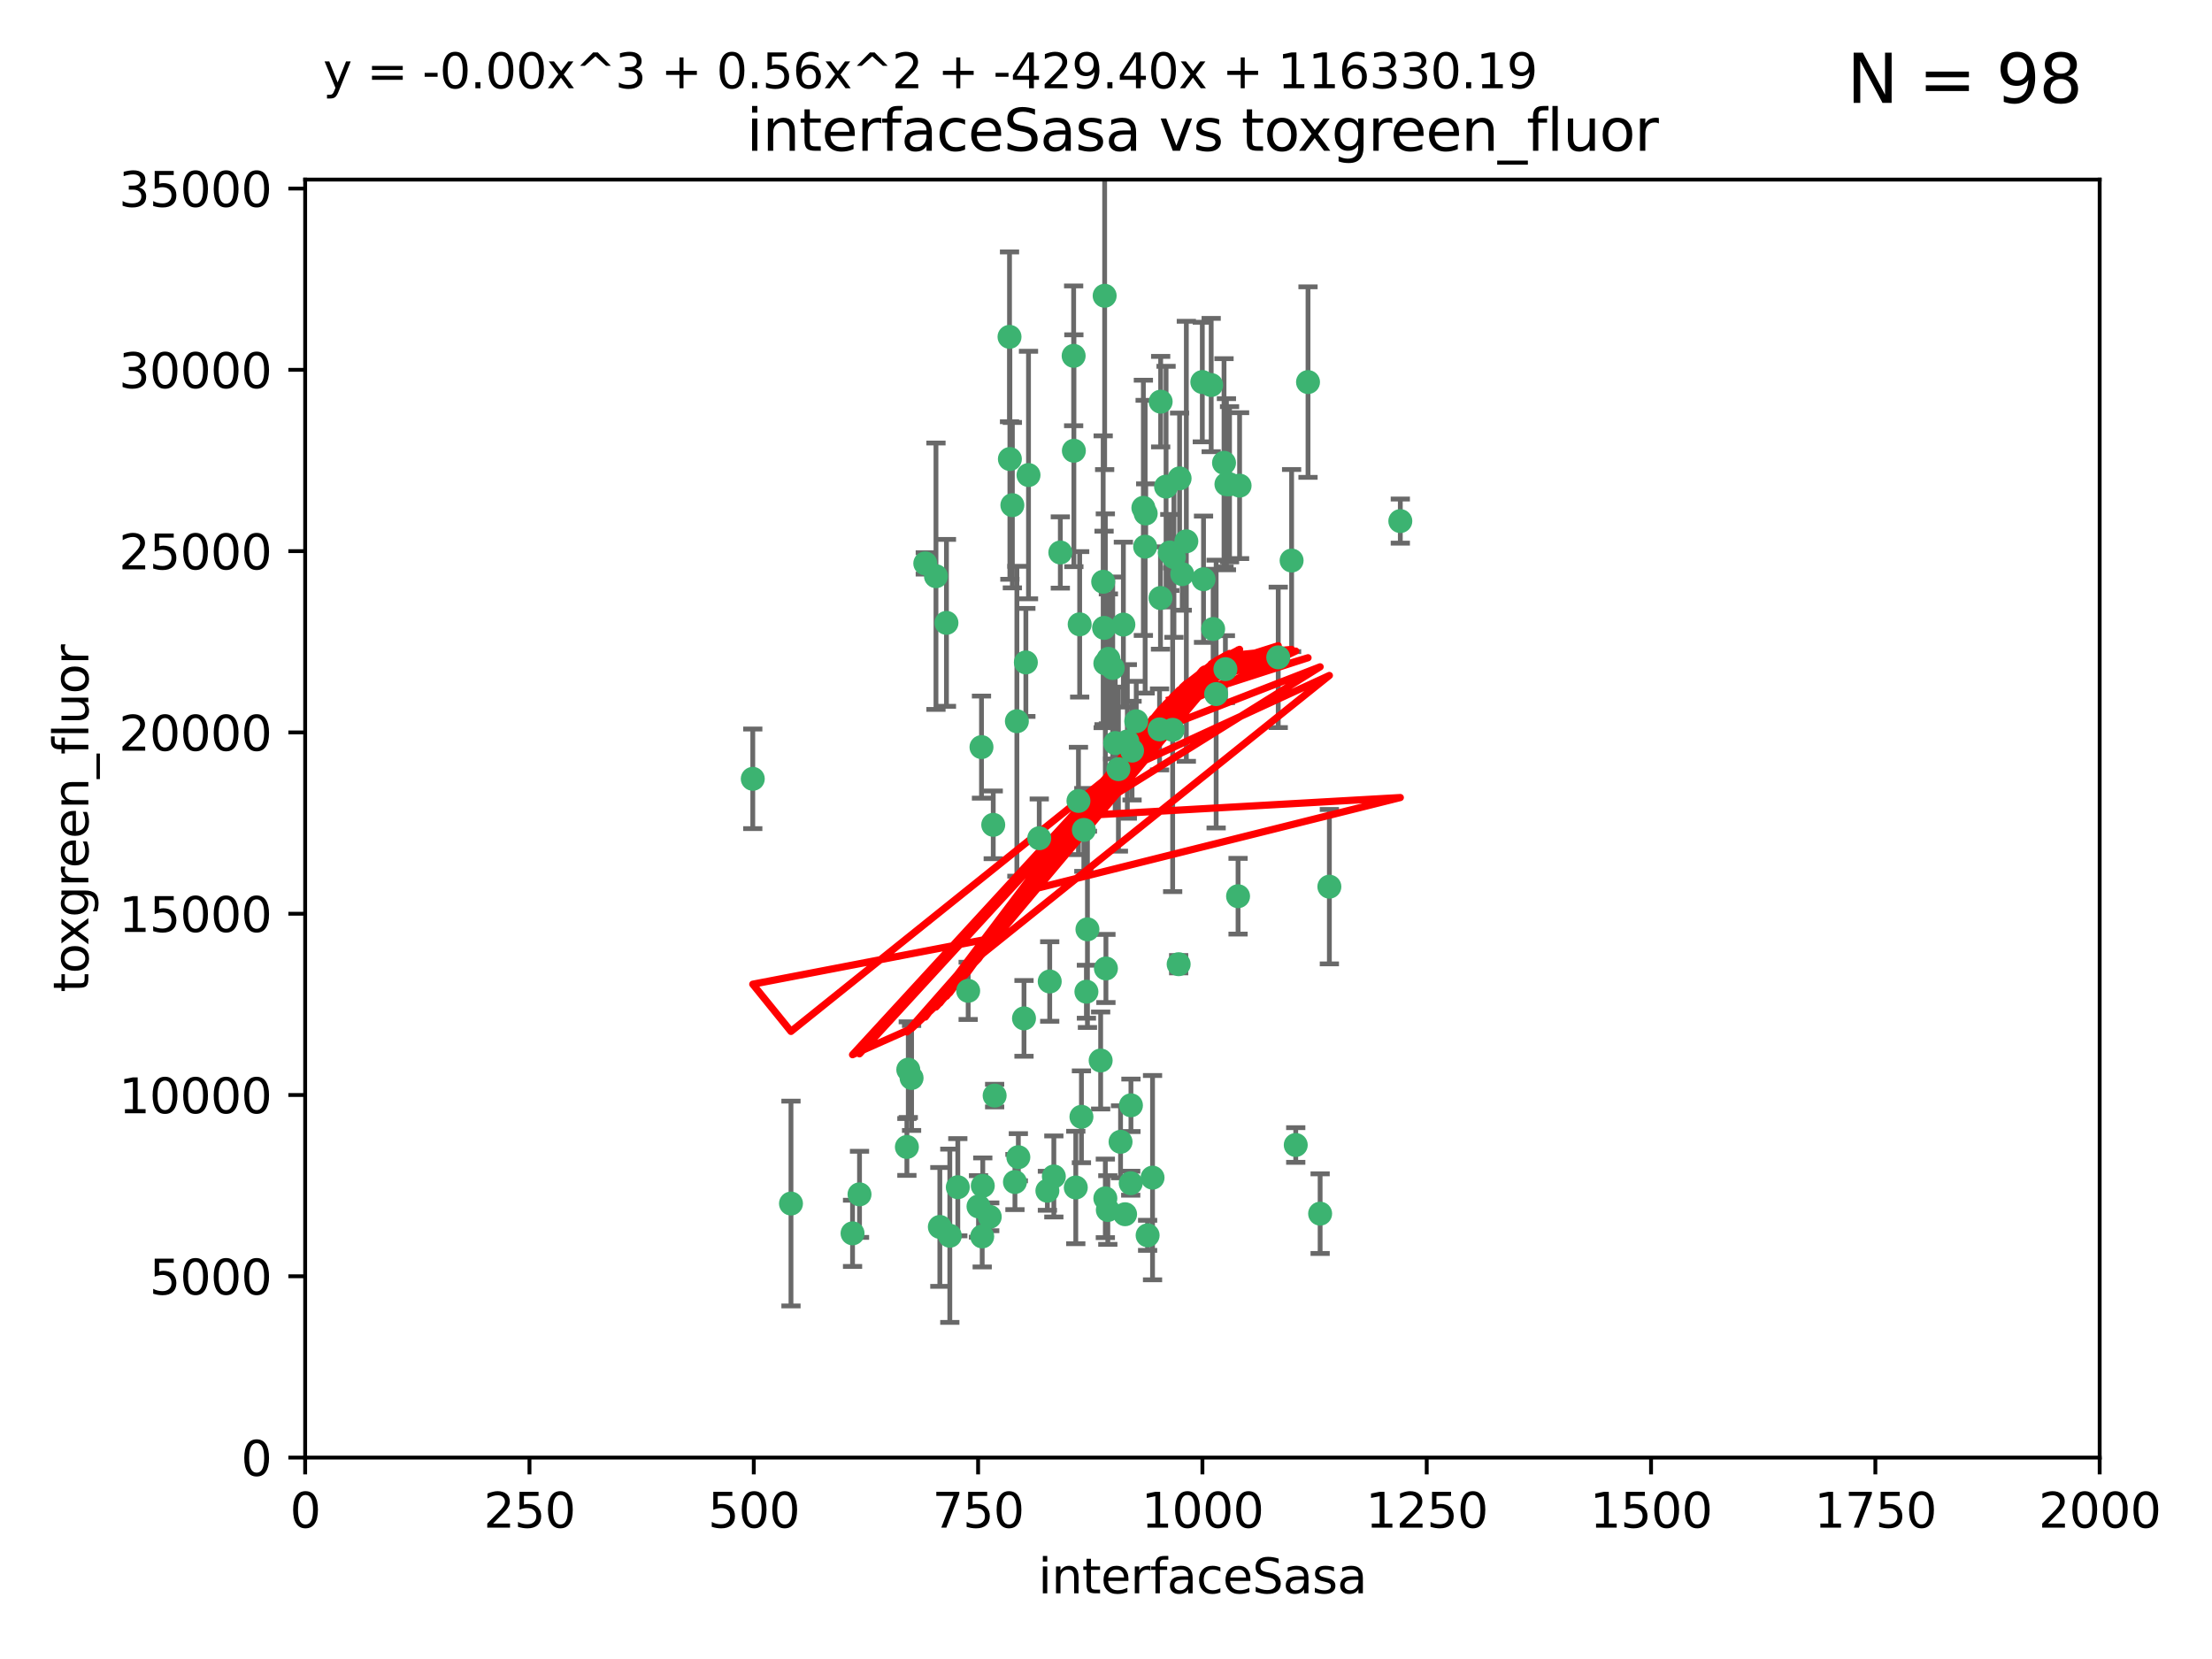 <?xml version="1.0" encoding="utf-8" standalone="no"?>
<!DOCTYPE svg PUBLIC "-//W3C//DTD SVG 1.1//EN"
  "http://www.w3.org/Graphics/SVG/1.1/DTD/svg11.dtd">
<svg xmlns:xlink="http://www.w3.org/1999/xlink" width="460.8pt" height="345.6pt" viewBox="0 0 460.8 345.6" xmlns="http://www.w3.org/2000/svg" version="1.1">
 <defs>
  <style type="text/css">*{stroke-linejoin: round; stroke-linecap: butt}</style>
 </defs>
 <g id="figure_1">
  <g id="patch_1">
   <path d="M 0 345.6 
L 460.8 345.6 
L 460.8 0 
L 0 0 
z
" style="fill: #ffffff"/>
  </g>
  <g id="axes_1">
   <g id="patch_2">
    <path d="M 63.571 303.64 
L 437.4 303.64 
L 437.4 37.411 
L 63.571 37.411 
z
" style="fill: #ffffff"/>
   </g>
   <g id="PathCollection_1">
    <defs>
     <path id="mde7fee933b" d="M 0 1.118 
C 0.297 1.118 0.581 1 0.791 0.791 
C 1 0.581 1.118 0.297 1.118 0 
C 1.118 -0.297 1 -0.581 0.791 -0.791 
C 0.581 -1 0.297 -1.118 0 -1.118 
C -0.297 -1.118 -0.581 -1 -0.791 -0.791 
C -1 -0.581 -1.118 -0.297 -1.118 0 
C -1.118 0.297 -1 0.581 -0.791 0.791 
C -0.581 1 -0.297 1.118 0 1.118 
z
" style="stroke: #3cb371"/>
    </defs>
    <g clip-path="url(#p3d5f262b46)">
     <use xlink:href="#mde7fee933b" x="243.693" y="115.09" style="fill: #3cb371; stroke: #3cb371"/>
     <use xlink:href="#mde7fee933b" x="272.484" y="79.593" style="fill: #3cb371; stroke: #3cb371"/>
     <use xlink:href="#mde7fee933b" x="242.914" y="101.372" style="fill: #3cb371; stroke: #3cb371"/>
     <use xlink:href="#mde7fee933b" x="266.28" y="136.942" style="fill: #3cb371; stroke: #3cb371"/>
     <use xlink:href="#mde7fee933b" x="250.716" y="120.662" style="fill: #3cb371; stroke: #3cb371"/>
     <use xlink:href="#mde7fee933b" x="269.065" y="116.772" style="fill: #3cb371; stroke: #3cb371"/>
     <use xlink:href="#mde7fee933b" x="254.987" y="96.415" style="fill: #3cb371; stroke: #3cb371"/>
     <use xlink:href="#mde7fee933b" x="220.886" y="115.091" style="fill: #3cb371; stroke: #3cb371"/>
     <use xlink:href="#mde7fee933b" x="230.119" y="61.614" style="fill: #3cb371; stroke: #3cb371"/>
     <use xlink:href="#mde7fee933b" x="241.787" y="83.673" style="fill: #3cb371; stroke: #3cb371"/>
     <use xlink:href="#mde7fee933b" x="252.721" y="131.033" style="fill: #3cb371; stroke: #3cb371"/>
     <use xlink:href="#mde7fee933b" x="252.312" y="80.209" style="fill: #3cb371; stroke: #3cb371"/>
     <use xlink:href="#mde7fee933b" x="258.229" y="101.166" style="fill: #3cb371; stroke: #3cb371"/>
     <use xlink:href="#mde7fee933b" x="223.66" y="74.129" style="fill: #3cb371; stroke: #3cb371"/>
     <use xlink:href="#mde7fee933b" x="232.987" y="160.224" style="fill: #3cb371; stroke: #3cb371"/>
     <use xlink:href="#mde7fee933b" x="241.557" y="151.945" style="fill: #3cb371; stroke: #3cb371"/>
     <use xlink:href="#mde7fee933b" x="247.136" y="112.761" style="fill: #3cb371; stroke: #3cb371"/>
     <use xlink:href="#mde7fee933b" x="246.284" y="119.604" style="fill: #3cb371; stroke: #3cb371"/>
     <use xlink:href="#mde7fee933b" x="253.345" y="144.591" style="fill: #3cb371; stroke: #3cb371"/>
     <use xlink:href="#mde7fee933b" x="255.489" y="100.872" style="fill: #3cb371; stroke: #3cb371"/>
     <use xlink:href="#mde7fee933b" x="244.553" y="116.067" style="fill: #3cb371; stroke: #3cb371"/>
     <use xlink:href="#mde7fee933b" x="229.286" y="220.921" style="fill: #3cb371; stroke: #3cb371"/>
     <use xlink:href="#mde7fee933b" x="210.378" y="95.624" style="fill: #3cb371; stroke: #3cb371"/>
     <use xlink:href="#mde7fee933b" x="232.318" y="154.79" style="fill: #3cb371; stroke: #3cb371"/>
     <use xlink:href="#mde7fee933b" x="256.134" y="100.88" style="fill: #3cb371; stroke: #3cb371"/>
     <use xlink:href="#mde7fee933b" x="238.185" y="105.788" style="fill: #3cb371; stroke: #3cb371"/>
     <use xlink:href="#mde7fee933b" x="234.02" y="130.114" style="fill: #3cb371; stroke: #3cb371"/>
     <use xlink:href="#mde7fee933b" x="216.495" y="174.616" style="fill: #3cb371; stroke: #3cb371"/>
     <use xlink:href="#mde7fee933b" x="238.555" y="113.883" style="fill: #3cb371; stroke: #3cb371"/>
     <use xlink:href="#mde7fee933b" x="230.261" y="138.203" style="fill: #3cb371; stroke: #3cb371"/>
     <use xlink:href="#mde7fee933b" x="238.669" y="106.972" style="fill: #3cb371; stroke: #3cb371"/>
     <use xlink:href="#mde7fee933b" x="226.319" y="206.592" style="fill: #3cb371; stroke: #3cb371"/>
     <use xlink:href="#mde7fee933b" x="241.753" y="124.576" style="fill: #3cb371; stroke: #3cb371"/>
     <use xlink:href="#mde7fee933b" x="245.731" y="99.654" style="fill: #3cb371; stroke: #3cb371"/>
     <use xlink:href="#mde7fee933b" x="269.927" y="238.523" style="fill: #3cb371; stroke: #3cb371"/>
     <use xlink:href="#mde7fee933b" x="240.095" y="245.325" style="fill: #3cb371; stroke: #3cb371"/>
     <use xlink:href="#mde7fee933b" x="214.256" y="98.96" style="fill: #3cb371; stroke: #3cb371"/>
     <use xlink:href="#mde7fee933b" x="291.711" y="108.552" style="fill: #3cb371; stroke: #3cb371"/>
     <use xlink:href="#mde7fee933b" x="224.916" y="130.059" style="fill: #3cb371; stroke: #3cb371"/>
     <use xlink:href="#mde7fee933b" x="250.465" y="79.585" style="fill: #3cb371; stroke: #3cb371"/>
     <use xlink:href="#mde7fee933b" x="204.462" y="155.635" style="fill: #3cb371; stroke: #3cb371"/>
     <use xlink:href="#mde7fee933b" x="218.677" y="204.462" style="fill: #3cb371; stroke: #3cb371"/>
     <use xlink:href="#mde7fee933b" x="201.688" y="206.41" style="fill: #3cb371; stroke: #3cb371"/>
     <use xlink:href="#mde7fee933b" x="194.981" y="120.034" style="fill: #3cb371; stroke: #3cb371"/>
     <use xlink:href="#mde7fee933b" x="204.731" y="247.024" style="fill: #3cb371; stroke: #3cb371"/>
     <use xlink:href="#mde7fee933b" x="223.708" y="93.895" style="fill: #3cb371; stroke: #3cb371"/>
     <use xlink:href="#mde7fee933b" x="231.802" y="139.15" style="fill: #3cb371; stroke: #3cb371"/>
     <use xlink:href="#mde7fee933b" x="192.753" y="117.366" style="fill: #3cb371; stroke: #3cb371"/>
     <use xlink:href="#mde7fee933b" x="229.813" y="121.191" style="fill: #3cb371; stroke: #3cb371"/>
     <use xlink:href="#mde7fee933b" x="210.301" y="70.169" style="fill: #3cb371; stroke: #3cb371"/>
     <use xlink:href="#mde7fee933b" x="224.662" y="166.847" style="fill: #3cb371; stroke: #3cb371"/>
     <use xlink:href="#mde7fee933b" x="275.007" y="252.825" style="fill: #3cb371; stroke: #3cb371"/>
     <use xlink:href="#mde7fee933b" x="236.699" y="150.242" style="fill: #3cb371; stroke: #3cb371"/>
     <use xlink:href="#mde7fee933b" x="219.534" y="245.077" style="fill: #3cb371; stroke: #3cb371"/>
     <use xlink:href="#mde7fee933b" x="255.273" y="139.395" style="fill: #3cb371; stroke: #3cb371"/>
     <use xlink:href="#mde7fee933b" x="179.053" y="248.804" style="fill: #3cb371; stroke: #3cb371"/>
     <use xlink:href="#mde7fee933b" x="230.901" y="137.251" style="fill: #3cb371; stroke: #3cb371"/>
     <use xlink:href="#mde7fee933b" x="234.375" y="252.947" style="fill: #3cb371; stroke: #3cb371"/>
     <use xlink:href="#mde7fee933b" x="212.14" y="241.067" style="fill: #3cb371; stroke: #3cb371"/>
     <use xlink:href="#mde7fee933b" x="239.071" y="257.342" style="fill: #3cb371; stroke: #3cb371"/>
     <use xlink:href="#mde7fee933b" x="213.706" y="137.993" style="fill: #3cb371; stroke: #3cb371"/>
     <use xlink:href="#mde7fee933b" x="206.91" y="171.827" style="fill: #3cb371; stroke: #3cb371"/>
     <use xlink:href="#mde7fee933b" x="235.596" y="230.255" style="fill: #3cb371; stroke: #3cb371"/>
     <use xlink:href="#mde7fee933b" x="226.534" y="193.597" style="fill: #3cb371; stroke: #3cb371"/>
     <use xlink:href="#mde7fee933b" x="230.779" y="252.069" style="fill: #3cb371; stroke: #3cb371"/>
     <use xlink:href="#mde7fee933b" x="224.106" y="247.376" style="fill: #3cb371; stroke: #3cb371"/>
     <use xlink:href="#mde7fee933b" x="203.841" y="251.323" style="fill: #3cb371; stroke: #3cb371"/>
     <use xlink:href="#mde7fee933b" x="189.211" y="222.83" style="fill: #3cb371; stroke: #3cb371"/>
     <use xlink:href="#mde7fee933b" x="188.922" y="238.934" style="fill: #3cb371; stroke: #3cb371"/>
     <use xlink:href="#mde7fee933b" x="211.835" y="150.246" style="fill: #3cb371; stroke: #3cb371"/>
     <use xlink:href="#mde7fee933b" x="233.433" y="237.859" style="fill: #3cb371; stroke: #3cb371"/>
     <use xlink:href="#mde7fee933b" x="245.536" y="200.861" style="fill: #3cb371; stroke: #3cb371"/>
     <use xlink:href="#mde7fee933b" x="206.181" y="253.482" style="fill: #3cb371; stroke: #3cb371"/>
     <use xlink:href="#mde7fee933b" x="244.288" y="152.035" style="fill: #3cb371; stroke: #3cb371"/>
     <use xlink:href="#mde7fee933b" x="195.787" y="255.591" style="fill: #3cb371; stroke: #3cb371"/>
     <use xlink:href="#mde7fee933b" x="213.318" y="212.147" style="fill: #3cb371; stroke: #3cb371"/>
     <use xlink:href="#mde7fee933b" x="235.826" y="156.366" style="fill: #3cb371; stroke: #3cb371"/>
     <use xlink:href="#mde7fee933b" x="230.385" y="201.75" style="fill: #3cb371; stroke: #3cb371"/>
     <use xlink:href="#mde7fee933b" x="276.932" y="184.712" style="fill: #3cb371; stroke: #3cb371"/>
     <use xlink:href="#mde7fee933b" x="204.611" y="257.576" style="fill: #3cb371; stroke: #3cb371"/>
     <use xlink:href="#mde7fee933b" x="257.91" y="186.7" style="fill: #3cb371; stroke: #3cb371"/>
     <use xlink:href="#mde7fee933b" x="218.192" y="248.058" style="fill: #3cb371; stroke: #3cb371"/>
     <use xlink:href="#mde7fee933b" x="229.998" y="130.801" style="fill: #3cb371; stroke: #3cb371"/>
     <use xlink:href="#mde7fee933b" x="177.602" y="256.929" style="fill: #3cb371; stroke: #3cb371"/>
     <use xlink:href="#mde7fee933b" x="189.899" y="224.561" style="fill: #3cb371; stroke: #3cb371"/>
     <use xlink:href="#mde7fee933b" x="197.864" y="257.429" style="fill: #3cb371; stroke: #3cb371"/>
     <use xlink:href="#mde7fee933b" x="234.846" y="154.457" style="fill: #3cb371; stroke: #3cb371"/>
     <use xlink:href="#mde7fee933b" x="210.895" y="105.234" style="fill: #3cb371; stroke: #3cb371"/>
     <use xlink:href="#mde7fee933b" x="197.163" y="129.752" style="fill: #3cb371; stroke: #3cb371"/>
     <use xlink:href="#mde7fee933b" x="225.284" y="232.65" style="fill: #3cb371; stroke: #3cb371"/>
     <use xlink:href="#mde7fee933b" x="225.785" y="172.883" style="fill: #3cb371; stroke: #3cb371"/>
     <use xlink:href="#mde7fee933b" x="211.432" y="246.235" style="fill: #3cb371; stroke: #3cb371"/>
     <use xlink:href="#mde7fee933b" x="199.529" y="247.319" style="fill: #3cb371; stroke: #3cb371"/>
     <use xlink:href="#mde7fee933b" x="235.549" y="246.485" style="fill: #3cb371; stroke: #3cb371"/>
     <use xlink:href="#mde7fee933b" x="207.202" y="228.234" style="fill: #3cb371; stroke: #3cb371"/>
     <use xlink:href="#mde7fee933b" x="156.817" y="162.243" style="fill: #3cb371; stroke: #3cb371"/>
     <use xlink:href="#mde7fee933b" x="164.776" y="250.721" style="fill: #3cb371; stroke: #3cb371"/>
     <use xlink:href="#mde7fee933b" x="230.263" y="249.638" style="fill: #3cb371; stroke: #3cb371"/>
    </g>
   </g>
   <g id="matplotlib.axis_1">
    <g id="xtick_1">
     <g id="line2d_1">
      <defs>
       <path id="mdf693bdb88" d="M 0 0 
L 0 3.5 
" style="stroke: #000000; stroke-width: 0.8"/>
      </defs>
      <g>
       <use xlink:href="#mdf693bdb88" x="63.571" y="303.64" style="stroke: #000000; stroke-width: 0.8"/>
      </g>
     </g>
     <g id="text_1">
      <!-- 0 -->
      <g transform="translate(60.39 318.238)scale(0.1 -0.1)">
       <defs>
        <path id="DejaVuSans-30" d="M 2034 4250 
Q 1547 4250 1301 3770 
Q 1056 3291 1056 2328 
Q 1056 1369 1301 889 
Q 1547 409 2034 409 
Q 2525 409 2770 889 
Q 3016 1369 3016 2328 
Q 3016 3291 2770 3770 
Q 2525 4250 2034 4250 
z
M 2034 4750 
Q 2819 4750 3233 4129 
Q 3647 3509 3647 2328 
Q 3647 1150 3233 529 
Q 2819 -91 2034 -91 
Q 1250 -91 836 529 
Q 422 1150 422 2328 
Q 422 3509 836 4129 
Q 1250 4750 2034 4750 
z
" transform="scale(0.016)"/>
       </defs>
       <use xlink:href="#DejaVuSans-30"/>
      </g>
     </g>
    </g>
    <g id="xtick_2">
     <g id="line2d_2">
      <g>
       <use xlink:href="#mdf693bdb88" x="110.3" y="303.64" style="stroke: #000000; stroke-width: 0.8"/>
      </g>
     </g>
     <g id="text_2">
      <!-- 250 -->
      <g transform="translate(100.756 318.238)scale(0.1 -0.1)">
       <defs>
        <path id="DejaVuSans-32" d="M 1228 531 
L 3431 531 
L 3431 0 
L 469 0 
L 469 531 
Q 828 903 1448 1529 
Q 2069 2156 2228 2338 
Q 2531 2678 2651 2914 
Q 2772 3150 2772 3378 
Q 2772 3750 2511 3984 
Q 2250 4219 1831 4219 
Q 1534 4219 1204 4116 
Q 875 4013 500 3803 
L 500 4441 
Q 881 4594 1212 4672 
Q 1544 4750 1819 4750 
Q 2544 4750 2975 4387 
Q 3406 4025 3406 3419 
Q 3406 3131 3298 2873 
Q 3191 2616 2906 2266 
Q 2828 2175 2409 1742 
Q 1991 1309 1228 531 
z
" transform="scale(0.016)"/>
        <path id="DejaVuSans-35" d="M 691 4666 
L 3169 4666 
L 3169 4134 
L 1269 4134 
L 1269 2991 
Q 1406 3038 1543 3061 
Q 1681 3084 1819 3084 
Q 2600 3084 3056 2656 
Q 3513 2228 3513 1497 
Q 3513 744 3044 326 
Q 2575 -91 1722 -91 
Q 1428 -91 1123 -41 
Q 819 9 494 109 
L 494 744 
Q 775 591 1075 516 
Q 1375 441 1709 441 
Q 2250 441 2565 725 
Q 2881 1009 2881 1497 
Q 2881 1984 2565 2268 
Q 2250 2553 1709 2553 
Q 1456 2553 1204 2497 
Q 953 2441 691 2322 
L 691 4666 
z
" transform="scale(0.016)"/>
       </defs>
       <use xlink:href="#DejaVuSans-32"/>
       <use xlink:href="#DejaVuSans-35" x="63.623"/>
       <use xlink:href="#DejaVuSans-30" x="127.246"/>
      </g>
     </g>
    </g>
    <g id="xtick_3">
     <g id="line2d_3">
      <g>
       <use xlink:href="#mdf693bdb88" x="157.028" y="303.64" style="stroke: #000000; stroke-width: 0.8"/>
      </g>
     </g>
     <g id="text_3">
      <!-- 500 -->
      <g transform="translate(147.485 318.238)scale(0.1 -0.1)">
       <use xlink:href="#DejaVuSans-35"/>
       <use xlink:href="#DejaVuSans-30" x="63.623"/>
       <use xlink:href="#DejaVuSans-30" x="127.246"/>
      </g>
     </g>
    </g>
    <g id="xtick_4">
     <g id="line2d_4">
      <g>
       <use xlink:href="#mdf693bdb88" x="203.757" y="303.64" style="stroke: #000000; stroke-width: 0.8"/>
      </g>
     </g>
     <g id="text_4">
      <!-- 750 -->
      <g transform="translate(194.213 318.238)scale(0.1 -0.1)">
       <defs>
        <path id="DejaVuSans-37" d="M 525 4666 
L 3525 4666 
L 3525 4397 
L 1831 0 
L 1172 0 
L 2766 4134 
L 525 4134 
L 525 4666 
z
" transform="scale(0.016)"/>
       </defs>
       <use xlink:href="#DejaVuSans-37"/>
       <use xlink:href="#DejaVuSans-35" x="63.623"/>
       <use xlink:href="#DejaVuSans-30" x="127.246"/>
      </g>
     </g>
    </g>
    <g id="xtick_5">
     <g id="line2d_5">
      <g>
       <use xlink:href="#mdf693bdb88" x="250.486" y="303.64" style="stroke: #000000; stroke-width: 0.8"/>
      </g>
     </g>
     <g id="text_5">
      <!-- 1000 -->
      <g transform="translate(237.761 318.238)scale(0.1 -0.1)">
       <defs>
        <path id="DejaVuSans-31" d="M 794 531 
L 1825 531 
L 1825 4091 
L 703 3866 
L 703 4441 
L 1819 4666 
L 2450 4666 
L 2450 531 
L 3481 531 
L 3481 0 
L 794 0 
L 794 531 
z
" transform="scale(0.016)"/>
       </defs>
       <use xlink:href="#DejaVuSans-31"/>
       <use xlink:href="#DejaVuSans-30" x="63.623"/>
       <use xlink:href="#DejaVuSans-30" x="127.246"/>
       <use xlink:href="#DejaVuSans-30" x="190.869"/>
      </g>
     </g>
    </g>
    <g id="xtick_6">
     <g id="line2d_6">
      <g>
       <use xlink:href="#mdf693bdb88" x="297.214" y="303.64" style="stroke: #000000; stroke-width: 0.8"/>
      </g>
     </g>
     <g id="text_6">
      <!-- 1250 -->
      <g transform="translate(284.489 318.238)scale(0.1 -0.1)">
       <use xlink:href="#DejaVuSans-31"/>
       <use xlink:href="#DejaVuSans-32" x="63.623"/>
       <use xlink:href="#DejaVuSans-35" x="127.246"/>
       <use xlink:href="#DejaVuSans-30" x="190.869"/>
      </g>
     </g>
    </g>
    <g id="xtick_7">
     <g id="line2d_7">
      <g>
       <use xlink:href="#mdf693bdb88" x="343.943" y="303.64" style="stroke: #000000; stroke-width: 0.8"/>
      </g>
     </g>
     <g id="text_7">
      <!-- 1500 -->
      <g transform="translate(331.218 318.238)scale(0.1 -0.1)">
       <use xlink:href="#DejaVuSans-31"/>
       <use xlink:href="#DejaVuSans-35" x="63.623"/>
       <use xlink:href="#DejaVuSans-30" x="127.246"/>
       <use xlink:href="#DejaVuSans-30" x="190.869"/>
      </g>
     </g>
    </g>
    <g id="xtick_8">
     <g id="line2d_8">
      <g>
       <use xlink:href="#mdf693bdb88" x="390.671" y="303.64" style="stroke: #000000; stroke-width: 0.8"/>
      </g>
     </g>
     <g id="text_8">
      <!-- 1750 -->
      <g transform="translate(377.946 318.238)scale(0.1 -0.1)">
       <use xlink:href="#DejaVuSans-31"/>
       <use xlink:href="#DejaVuSans-37" x="63.623"/>
       <use xlink:href="#DejaVuSans-35" x="127.246"/>
       <use xlink:href="#DejaVuSans-30" x="190.869"/>
      </g>
     </g>
    </g>
    <g id="xtick_9">
     <g id="line2d_9">
      <g>
       <use xlink:href="#mdf693bdb88" x="437.4" y="303.64" style="stroke: #000000; stroke-width: 0.8"/>
      </g>
     </g>
     <g id="text_9">
      <!-- 2000 -->
      <g transform="translate(424.675 318.238)scale(0.1 -0.1)">
       <use xlink:href="#DejaVuSans-32"/>
       <use xlink:href="#DejaVuSans-30" x="63.623"/>
       <use xlink:href="#DejaVuSans-30" x="127.246"/>
       <use xlink:href="#DejaVuSans-30" x="190.869"/>
      </g>
     </g>
    </g>
    <g id="text_10">
     <!-- interfaceSasa -->
     <g transform="translate(216.279 331.917)scale(0.1 -0.1)">
      <defs>
       <path id="DejaVuSans-69" d="M 603 3500 
L 1178 3500 
L 1178 0 
L 603 0 
L 603 3500 
z
M 603 4863 
L 1178 4863 
L 1178 4134 
L 603 4134 
L 603 4863 
z
" transform="scale(0.016)"/>
       <path id="DejaVuSans-6e" d="M 3513 2113 
L 3513 0 
L 2938 0 
L 2938 2094 
Q 2938 2591 2744 2837 
Q 2550 3084 2163 3084 
Q 1697 3084 1428 2787 
Q 1159 2491 1159 1978 
L 1159 0 
L 581 0 
L 581 3500 
L 1159 3500 
L 1159 2956 
Q 1366 3272 1645 3428 
Q 1925 3584 2291 3584 
Q 2894 3584 3203 3211 
Q 3513 2838 3513 2113 
z
" transform="scale(0.016)"/>
       <path id="DejaVuSans-74" d="M 1172 4494 
L 1172 3500 
L 2356 3500 
L 2356 3053 
L 1172 3053 
L 1172 1153 
Q 1172 725 1289 603 
Q 1406 481 1766 481 
L 2356 481 
L 2356 0 
L 1766 0 
Q 1100 0 847 248 
Q 594 497 594 1153 
L 594 3053 
L 172 3053 
L 172 3500 
L 594 3500 
L 594 4494 
L 1172 4494 
z
" transform="scale(0.016)"/>
       <path id="DejaVuSans-65" d="M 3597 1894 
L 3597 1613 
L 953 1613 
Q 991 1019 1311 708 
Q 1631 397 2203 397 
Q 2534 397 2845 478 
Q 3156 559 3463 722 
L 3463 178 
Q 3153 47 2828 -22 
Q 2503 -91 2169 -91 
Q 1331 -91 842 396 
Q 353 884 353 1716 
Q 353 2575 817 3079 
Q 1281 3584 2069 3584 
Q 2775 3584 3186 3129 
Q 3597 2675 3597 1894 
z
M 3022 2063 
Q 3016 2534 2758 2815 
Q 2500 3097 2075 3097 
Q 1594 3097 1305 2825 
Q 1016 2553 972 2059 
L 3022 2063 
z
" transform="scale(0.016)"/>
       <path id="DejaVuSans-72" d="M 2631 2963 
Q 2534 3019 2420 3045 
Q 2306 3072 2169 3072 
Q 1681 3072 1420 2755 
Q 1159 2438 1159 1844 
L 1159 0 
L 581 0 
L 581 3500 
L 1159 3500 
L 1159 2956 
Q 1341 3275 1631 3429 
Q 1922 3584 2338 3584 
Q 2397 3584 2469 3576 
Q 2541 3569 2628 3553 
L 2631 2963 
z
" transform="scale(0.016)"/>
       <path id="DejaVuSans-66" d="M 2375 4863 
L 2375 4384 
L 1825 4384 
Q 1516 4384 1395 4259 
Q 1275 4134 1275 3809 
L 1275 3500 
L 2222 3500 
L 2222 3053 
L 1275 3053 
L 1275 0 
L 697 0 
L 697 3053 
L 147 3053 
L 147 3500 
L 697 3500 
L 697 3744 
Q 697 4328 969 4595 
Q 1241 4863 1831 4863 
L 2375 4863 
z
" transform="scale(0.016)"/>
       <path id="DejaVuSans-61" d="M 2194 1759 
Q 1497 1759 1228 1600 
Q 959 1441 959 1056 
Q 959 750 1161 570 
Q 1363 391 1709 391 
Q 2188 391 2477 730 
Q 2766 1069 2766 1631 
L 2766 1759 
L 2194 1759 
z
M 3341 1997 
L 3341 0 
L 2766 0 
L 2766 531 
Q 2569 213 2275 61 
Q 1981 -91 1556 -91 
Q 1019 -91 701 211 
Q 384 513 384 1019 
Q 384 1609 779 1909 
Q 1175 2209 1959 2209 
L 2766 2209 
L 2766 2266 
Q 2766 2663 2505 2880 
Q 2244 3097 1772 3097 
Q 1472 3097 1187 3025 
Q 903 2953 641 2809 
L 641 3341 
Q 956 3463 1253 3523 
Q 1550 3584 1831 3584 
Q 2591 3584 2966 3190 
Q 3341 2797 3341 1997 
z
" transform="scale(0.016)"/>
       <path id="DejaVuSans-63" d="M 3122 3366 
L 3122 2828 
Q 2878 2963 2633 3030 
Q 2388 3097 2138 3097 
Q 1578 3097 1268 2742 
Q 959 2388 959 1747 
Q 959 1106 1268 751 
Q 1578 397 2138 397 
Q 2388 397 2633 464 
Q 2878 531 3122 666 
L 3122 134 
Q 2881 22 2623 -34 
Q 2366 -91 2075 -91 
Q 1284 -91 818 406 
Q 353 903 353 1747 
Q 353 2603 823 3093 
Q 1294 3584 2113 3584 
Q 2378 3584 2631 3529 
Q 2884 3475 3122 3366 
z
" transform="scale(0.016)"/>
       <path id="DejaVuSans-53" d="M 3425 4513 
L 3425 3897 
Q 3066 4069 2747 4153 
Q 2428 4238 2131 4238 
Q 1616 4238 1336 4038 
Q 1056 3838 1056 3469 
Q 1056 3159 1242 3001 
Q 1428 2844 1947 2747 
L 2328 2669 
Q 3034 2534 3370 2195 
Q 3706 1856 3706 1288 
Q 3706 609 3251 259 
Q 2797 -91 1919 -91 
Q 1588 -91 1214 -16 
Q 841 59 441 206 
L 441 856 
Q 825 641 1194 531 
Q 1563 422 1919 422 
Q 2459 422 2753 634 
Q 3047 847 3047 1241 
Q 3047 1584 2836 1778 
Q 2625 1972 2144 2069 
L 1759 2144 
Q 1053 2284 737 2584 
Q 422 2884 422 3419 
Q 422 4038 858 4394 
Q 1294 4750 2059 4750 
Q 2388 4750 2728 4690 
Q 3069 4631 3425 4513 
z
" transform="scale(0.016)"/>
       <path id="DejaVuSans-73" d="M 2834 3397 
L 2834 2853 
Q 2591 2978 2328 3040 
Q 2066 3103 1784 3103 
Q 1356 3103 1142 2972 
Q 928 2841 928 2578 
Q 928 2378 1081 2264 
Q 1234 2150 1697 2047 
L 1894 2003 
Q 2506 1872 2764 1633 
Q 3022 1394 3022 966 
Q 3022 478 2636 193 
Q 2250 -91 1575 -91 
Q 1294 -91 989 -36 
Q 684 19 347 128 
L 347 722 
Q 666 556 975 473 
Q 1284 391 1588 391 
Q 1994 391 2212 530 
Q 2431 669 2431 922 
Q 2431 1156 2273 1281 
Q 2116 1406 1581 1522 
L 1381 1569 
Q 847 1681 609 1914 
Q 372 2147 372 2553 
Q 372 3047 722 3315 
Q 1072 3584 1716 3584 
Q 2034 3584 2315 3537 
Q 2597 3491 2834 3397 
z
" transform="scale(0.016)"/>
      </defs>
      <use xlink:href="#DejaVuSans-69"/>
      <use xlink:href="#DejaVuSans-6e" x="27.783"/>
      <use xlink:href="#DejaVuSans-74" x="91.162"/>
      <use xlink:href="#DejaVuSans-65" x="130.371"/>
      <use xlink:href="#DejaVuSans-72" x="191.895"/>
      <use xlink:href="#DejaVuSans-66" x="233.008"/>
      <use xlink:href="#DejaVuSans-61" x="268.213"/>
      <use xlink:href="#DejaVuSans-63" x="329.492"/>
      <use xlink:href="#DejaVuSans-65" x="384.473"/>
      <use xlink:href="#DejaVuSans-53" x="445.996"/>
      <use xlink:href="#DejaVuSans-61" x="509.473"/>
      <use xlink:href="#DejaVuSans-73" x="570.752"/>
      <use xlink:href="#DejaVuSans-61" x="622.852"/>
     </g>
    </g>
   </g>
   <g id="matplotlib.axis_2">
    <g id="ytick_1">
     <g id="line2d_10">
      <defs>
       <path id="mcd7298be57" d="M 0 0 
L -3.5 0 
" style="stroke: #000000; stroke-width: 0.8"/>
      </defs>
      <g>
       <use xlink:href="#mcd7298be57" x="63.571" y="303.64" style="stroke: #000000; stroke-width: 0.8"/>
      </g>
     </g>
     <g id="text_11">
      <!-- 0 -->
      <g transform="translate(50.209 307.439)scale(0.1 -0.1)">
       <use xlink:href="#DejaVuSans-30"/>
      </g>
     </g>
    </g>
    <g id="ytick_2">
     <g id="line2d_11">
      <g>
       <use xlink:href="#mcd7298be57" x="63.571" y="265.874" style="stroke: #000000; stroke-width: 0.8"/>
      </g>
     </g>
     <g id="text_12">
      <!-- 5000 -->
      <g transform="translate(31.121 269.673)scale(0.1 -0.1)">
       <use xlink:href="#DejaVuSans-35"/>
       <use xlink:href="#DejaVuSans-30" x="63.623"/>
       <use xlink:href="#DejaVuSans-30" x="127.246"/>
       <use xlink:href="#DejaVuSans-30" x="190.869"/>
      </g>
     </g>
    </g>
    <g id="ytick_3">
     <g id="line2d_12">
      <g>
       <use xlink:href="#mcd7298be57" x="63.571" y="228.108" style="stroke: #000000; stroke-width: 0.8"/>
      </g>
     </g>
     <g id="text_13">
      <!-- 10000 -->
      <g transform="translate(24.759 231.907)scale(0.1 -0.1)">
       <use xlink:href="#DejaVuSans-31"/>
       <use xlink:href="#DejaVuSans-30" x="63.623"/>
       <use xlink:href="#DejaVuSans-30" x="127.246"/>
       <use xlink:href="#DejaVuSans-30" x="190.869"/>
       <use xlink:href="#DejaVuSans-30" x="254.492"/>
      </g>
     </g>
    </g>
    <g id="ytick_4">
     <g id="line2d_13">
      <g>
       <use xlink:href="#mcd7298be57" x="63.571" y="190.342" style="stroke: #000000; stroke-width: 0.8"/>
      </g>
     </g>
     <g id="text_14">
      <!-- 15000 -->
      <g transform="translate(24.759 194.141)scale(0.1 -0.1)">
       <use xlink:href="#DejaVuSans-31"/>
       <use xlink:href="#DejaVuSans-35" x="63.623"/>
       <use xlink:href="#DejaVuSans-30" x="127.246"/>
       <use xlink:href="#DejaVuSans-30" x="190.869"/>
       <use xlink:href="#DejaVuSans-30" x="254.492"/>
      </g>
     </g>
    </g>
    <g id="ytick_5">
     <g id="line2d_14">
      <g>
       <use xlink:href="#mcd7298be57" x="63.571" y="152.576" style="stroke: #000000; stroke-width: 0.8"/>
      </g>
     </g>
     <g id="text_15">
      <!-- 20000 -->
      <g transform="translate(24.759 156.375)scale(0.1 -0.1)">
       <use xlink:href="#DejaVuSans-32"/>
       <use xlink:href="#DejaVuSans-30" x="63.623"/>
       <use xlink:href="#DejaVuSans-30" x="127.246"/>
       <use xlink:href="#DejaVuSans-30" x="190.869"/>
       <use xlink:href="#DejaVuSans-30" x="254.492"/>
      </g>
     </g>
    </g>
    <g id="ytick_6">
     <g id="line2d_15">
      <g>
       <use xlink:href="#mcd7298be57" x="63.571" y="114.81" style="stroke: #000000; stroke-width: 0.8"/>
      </g>
     </g>
     <g id="text_16">
      <!-- 25000 -->
      <g transform="translate(24.759 118.609)scale(0.1 -0.1)">
       <use xlink:href="#DejaVuSans-32"/>
       <use xlink:href="#DejaVuSans-35" x="63.623"/>
       <use xlink:href="#DejaVuSans-30" x="127.246"/>
       <use xlink:href="#DejaVuSans-30" x="190.869"/>
       <use xlink:href="#DejaVuSans-30" x="254.492"/>
      </g>
     </g>
    </g>
    <g id="ytick_7">
     <g id="line2d_16">
      <g>
       <use xlink:href="#mcd7298be57" x="63.571" y="77.044" style="stroke: #000000; stroke-width: 0.8"/>
      </g>
     </g>
     <g id="text_17">
      <!-- 30000 -->
      <g transform="translate(24.759 80.844)scale(0.1 -0.1)">
       <defs>
        <path id="DejaVuSans-33" d="M 2597 2516 
Q 3050 2419 3304 2112 
Q 3559 1806 3559 1356 
Q 3559 666 3084 287 
Q 2609 -91 1734 -91 
Q 1441 -91 1130 -33 
Q 819 25 488 141 
L 488 750 
Q 750 597 1062 519 
Q 1375 441 1716 441 
Q 2309 441 2620 675 
Q 2931 909 2931 1356 
Q 2931 1769 2642 2001 
Q 2353 2234 1838 2234 
L 1294 2234 
L 1294 2753 
L 1863 2753 
Q 2328 2753 2575 2939 
Q 2822 3125 2822 3475 
Q 2822 3834 2567 4026 
Q 2313 4219 1838 4219 
Q 1578 4219 1281 4162 
Q 984 4106 628 3988 
L 628 4550 
Q 988 4650 1302 4700 
Q 1616 4750 1894 4750 
Q 2613 4750 3031 4423 
Q 3450 4097 3450 3541 
Q 3450 3153 3228 2886 
Q 3006 2619 2597 2516 
z
" transform="scale(0.016)"/>
       </defs>
       <use xlink:href="#DejaVuSans-33"/>
       <use xlink:href="#DejaVuSans-30" x="63.623"/>
       <use xlink:href="#DejaVuSans-30" x="127.246"/>
       <use xlink:href="#DejaVuSans-30" x="190.869"/>
       <use xlink:href="#DejaVuSans-30" x="254.492"/>
      </g>
     </g>
    </g>
    <g id="ytick_8">
     <g id="line2d_17">
      <g>
       <use xlink:href="#mcd7298be57" x="63.571" y="39.278" style="stroke: #000000; stroke-width: 0.8"/>
      </g>
     </g>
     <g id="text_18">
      <!-- 35000 -->
      <g transform="translate(24.759 43.078)scale(0.1 -0.1)">
       <use xlink:href="#DejaVuSans-33"/>
       <use xlink:href="#DejaVuSans-35" x="63.623"/>
       <use xlink:href="#DejaVuSans-30" x="127.246"/>
       <use xlink:href="#DejaVuSans-30" x="190.869"/>
       <use xlink:href="#DejaVuSans-30" x="254.492"/>
      </g>
     </g>
    </g>
    <g id="text_19">
     <!-- toxgreen_fluor -->
     <g transform="translate(18.401 206.72)rotate(-90)scale(0.1 -0.1)">
      <defs>
       <path id="DejaVuSans-6f" d="M 1959 3097 
Q 1497 3097 1228 2736 
Q 959 2375 959 1747 
Q 959 1119 1226 758 
Q 1494 397 1959 397 
Q 2419 397 2687 759 
Q 2956 1122 2956 1747 
Q 2956 2369 2687 2733 
Q 2419 3097 1959 3097 
z
M 1959 3584 
Q 2709 3584 3137 3096 
Q 3566 2609 3566 1747 
Q 3566 888 3137 398 
Q 2709 -91 1959 -91 
Q 1206 -91 779 398 
Q 353 888 353 1747 
Q 353 2609 779 3096 
Q 1206 3584 1959 3584 
z
" transform="scale(0.016)"/>
       <path id="DejaVuSans-78" d="M 3513 3500 
L 2247 1797 
L 3578 0 
L 2900 0 
L 1881 1375 
L 863 0 
L 184 0 
L 1544 1831 
L 300 3500 
L 978 3500 
L 1906 2253 
L 2834 3500 
L 3513 3500 
z
" transform="scale(0.016)"/>
       <path id="DejaVuSans-67" d="M 2906 1791 
Q 2906 2416 2648 2759 
Q 2391 3103 1925 3103 
Q 1463 3103 1205 2759 
Q 947 2416 947 1791 
Q 947 1169 1205 825 
Q 1463 481 1925 481 
Q 2391 481 2648 825 
Q 2906 1169 2906 1791 
z
M 3481 434 
Q 3481 -459 3084 -895 
Q 2688 -1331 1869 -1331 
Q 1566 -1331 1297 -1286 
Q 1028 -1241 775 -1147 
L 775 -588 
Q 1028 -725 1275 -790 
Q 1522 -856 1778 -856 
Q 2344 -856 2625 -561 
Q 2906 -266 2906 331 
L 2906 616 
Q 2728 306 2450 153 
Q 2172 0 1784 0 
Q 1141 0 747 490 
Q 353 981 353 1791 
Q 353 2603 747 3093 
Q 1141 3584 1784 3584 
Q 2172 3584 2450 3431 
Q 2728 3278 2906 2969 
L 2906 3500 
L 3481 3500 
L 3481 434 
z
" transform="scale(0.016)"/>
       <path id="DejaVuSans-5f" d="M 3263 -1063 
L 3263 -1509 
L -63 -1509 
L -63 -1063 
L 3263 -1063 
z
" transform="scale(0.016)"/>
       <path id="DejaVuSans-6c" d="M 603 4863 
L 1178 4863 
L 1178 0 
L 603 0 
L 603 4863 
z
" transform="scale(0.016)"/>
       <path id="DejaVuSans-75" d="M 544 1381 
L 544 3500 
L 1119 3500 
L 1119 1403 
Q 1119 906 1312 657 
Q 1506 409 1894 409 
Q 2359 409 2629 706 
Q 2900 1003 2900 1516 
L 2900 3500 
L 3475 3500 
L 3475 0 
L 2900 0 
L 2900 538 
Q 2691 219 2414 64 
Q 2138 -91 1772 -91 
Q 1169 -91 856 284 
Q 544 659 544 1381 
z
M 1991 3584 
L 1991 3584 
z
" transform="scale(0.016)"/>
      </defs>
      <use xlink:href="#DejaVuSans-74"/>
      <use xlink:href="#DejaVuSans-6f" x="39.209"/>
      <use xlink:href="#DejaVuSans-78" x="97.266"/>
      <use xlink:href="#DejaVuSans-67" x="156.445"/>
      <use xlink:href="#DejaVuSans-72" x="219.922"/>
      <use xlink:href="#DejaVuSans-65" x="258.785"/>
      <use xlink:href="#DejaVuSans-65" x="320.309"/>
      <use xlink:href="#DejaVuSans-6e" x="381.832"/>
      <use xlink:href="#DejaVuSans-5f" x="445.211"/>
      <use xlink:href="#DejaVuSans-66" x="495.211"/>
      <use xlink:href="#DejaVuSans-6c" x="530.416"/>
      <use xlink:href="#DejaVuSans-75" x="558.199"/>
      <use xlink:href="#DejaVuSans-6f" x="621.578"/>
      <use xlink:href="#DejaVuSans-72" x="682.76"/>
     </g>
    </g>
   </g>
   <g id="LineCollection_1">
    <path d="M 243.693 123.008 
L 243.693 107.171 
" clip-path="url(#p3d5f262b46)" style="fill: none; stroke: #696969"/>
    <path d="M 272.484 99.437 
L 272.484 59.75 
" clip-path="url(#p3d5f262b46)" style="fill: none; stroke: #696969"/>
    <path d="M 242.914 126.436 
L 242.914 76.309 
" clip-path="url(#p3d5f262b46)" style="fill: none; stroke: #696969"/>
    <path d="M 266.28 151.57 
L 266.28 122.315 
" clip-path="url(#p3d5f262b46)" style="fill: none; stroke: #696969"/>
    <path d="M 250.716 133.818 
L 250.716 107.506 
" clip-path="url(#p3d5f262b46)" style="fill: none; stroke: #696969"/>
    <path d="M 269.065 135.741 
L 269.065 97.804 
" clip-path="url(#p3d5f262b46)" style="fill: none; stroke: #696969"/>
    <path d="M 254.987 118.115 
L 254.987 74.714 
" clip-path="url(#p3d5f262b46)" style="fill: none; stroke: #696969"/>
    <path d="M 220.886 122.516 
L 220.886 107.666 
" clip-path="url(#p3d5f262b46)" style="fill: none; stroke: #696969"/>
    <path d="M 230.119 97.825 
L 230.119 25.402 
" clip-path="url(#p3d5f262b46)" style="fill: none; stroke: #696969"/>
    <path d="M 241.787 93.1 
L 241.787 74.246 
" clip-path="url(#p3d5f262b46)" style="fill: none; stroke: #696969"/>
    <path d="M 252.721 143.479 
L 252.721 118.586 
" clip-path="url(#p3d5f262b46)" style="fill: none; stroke: #696969"/>
    <path d="M 252.312 94.094 
L 252.312 66.324 
" clip-path="url(#p3d5f262b46)" style="fill: none; stroke: #696969"/>
    <path d="M 258.229 116.358 
L 258.229 85.973 
" clip-path="url(#p3d5f262b46)" style="fill: none; stroke: #696969"/>
    <path d="M 223.66 88.692 
L 223.66 59.566 
" clip-path="url(#p3d5f262b46)" style="fill: none; stroke: #696969"/>
    <path d="M 232.987 177.314 
L 232.987 143.135 
" clip-path="url(#p3d5f262b46)" style="fill: none; stroke: #696969"/>
    <path d="M 241.557 160.385 
L 241.557 143.505 
" clip-path="url(#p3d5f262b46)" style="fill: none; stroke: #696969"/>
    <path d="M 247.136 158.597 
L 247.136 66.926 
" clip-path="url(#p3d5f262b46)" style="fill: none; stroke: #696969"/>
    <path d="M 246.284 127.118 
L 246.284 112.09 
" clip-path="url(#p3d5f262b46)" style="fill: none; stroke: #696969"/>
    <path d="M 253.345 172.484 
L 253.345 116.697 
" clip-path="url(#p3d5f262b46)" style="fill: none; stroke: #696969"/>
    <path d="M 255.489 118.692 
L 255.489 83.052 
" clip-path="url(#p3d5f262b46)" style="fill: none; stroke: #696969"/>
    <path d="M 244.553 132.771 
L 244.553 99.364 
" clip-path="url(#p3d5f262b46)" style="fill: none; stroke: #696969"/>
    <path d="M 229.286 231.022 
L 229.286 210.82 
" clip-path="url(#p3d5f262b46)" style="fill: none; stroke: #696969"/>
    <path d="M 210.378 120.671 
L 210.378 70.577 
" clip-path="url(#p3d5f262b46)" style="fill: none; stroke: #696969"/>
    <path d="M 232.318 169.67 
L 232.318 139.91 
" clip-path="url(#p3d5f262b46)" style="fill: none; stroke: #696969"/>
    <path d="M 256.134 117.048 
L 256.134 84.711 
" clip-path="url(#p3d5f262b46)" style="fill: none; stroke: #696969"/>
    <path d="M 238.185 132.373 
L 238.185 79.202 
" clip-path="url(#p3d5f262b46)" style="fill: none; stroke: #696969"/>
    <path d="M 234.02 147.286 
L 234.02 112.943 
" clip-path="url(#p3d5f262b46)" style="fill: none; stroke: #696969"/>
    <path d="M 216.495 182.79 
L 216.495 166.441 
" clip-path="url(#p3d5f262b46)" style="fill: none; stroke: #696969"/>
    <path d="M 238.555 144.378 
L 238.555 83.389 
" clip-path="url(#p3d5f262b46)" style="fill: none; stroke: #696969"/>
    <path d="M 230.261 169.362 
L 230.261 107.043 
" clip-path="url(#p3d5f262b46)" style="fill: none; stroke: #696969"/>
    <path d="M 238.669 113.147 
L 238.669 100.797 
" clip-path="url(#p3d5f262b46)" style="fill: none; stroke: #696969"/>
    <path d="M 226.319 212.112 
L 226.319 201.073 
" clip-path="url(#p3d5f262b46)" style="fill: none; stroke: #696969"/>
    <path d="M 241.753 135.235 
L 241.753 113.917 
" clip-path="url(#p3d5f262b46)" style="fill: none; stroke: #696969"/>
    <path d="M 245.731 113.257 
L 245.731 86.051 
" clip-path="url(#p3d5f262b46)" style="fill: none; stroke: #696969"/>
    <path d="M 269.927 242.133 
L 269.927 234.912 
" clip-path="url(#p3d5f262b46)" style="fill: none; stroke: #696969"/>
    <path d="M 240.095 266.605 
L 240.095 224.045 
" clip-path="url(#p3d5f262b46)" style="fill: none; stroke: #696969"/>
    <path d="M 214.256 124.744 
L 214.256 73.175 
" clip-path="url(#p3d5f262b46)" style="fill: none; stroke: #696969"/>
    <path d="M 291.711 113.148 
L 291.711 103.957 
" clip-path="url(#p3d5f262b46)" style="fill: none; stroke: #696969"/>
    <path d="M 224.916 145.209 
L 224.916 114.909 
" clip-path="url(#p3d5f262b46)" style="fill: none; stroke: #696969"/>
    <path d="M 250.465 92.04 
L 250.465 67.13 
" clip-path="url(#p3d5f262b46)" style="fill: none; stroke: #696969"/>
    <path d="M 204.462 166.268 
L 204.462 145.002 
" clip-path="url(#p3d5f262b46)" style="fill: none; stroke: #696969"/>
    <path d="M 218.677 212.746 
L 218.677 196.178 
" clip-path="url(#p3d5f262b46)" style="fill: none; stroke: #696969"/>
    <path d="M 201.688 212.375 
L 201.688 200.445 
" clip-path="url(#p3d5f262b46)" style="fill: none; stroke: #696969"/>
    <path d="M 194.981 147.781 
L 194.981 92.287 
" clip-path="url(#p3d5f262b46)" style="fill: none; stroke: #696969"/>
    <path d="M 204.731 252.829 
L 204.731 241.22 
" clip-path="url(#p3d5f262b46)" style="fill: none; stroke: #696969"/>
    <path d="M 223.708 118.044 
L 223.708 69.747 
" clip-path="url(#p3d5f262b46)" style="fill: none; stroke: #696969"/>
    <path d="M 231.802 158.1 
L 231.802 120.201 
" clip-path="url(#p3d5f262b46)" style="fill: none; stroke: #696969"/>
    <path d="M 192.753 119.591 
L 192.753 115.141 
" clip-path="url(#p3d5f262b46)" style="fill: none; stroke: #696969"/>
    <path d="M 229.813 151.584 
L 229.813 90.798 
" clip-path="url(#p3d5f262b46)" style="fill: none; stroke: #696969"/>
    <path d="M 210.301 87.855 
L 210.301 52.483 
" clip-path="url(#p3d5f262b46)" style="fill: none; stroke: #696969"/>
    <path d="M 224.662 178.027 
L 224.662 155.668 
" clip-path="url(#p3d5f262b46)" style="fill: none; stroke: #696969"/>
    <path d="M 275.007 261.12 
L 275.007 244.53 
" clip-path="url(#p3d5f262b46)" style="fill: none; stroke: #696969"/>
    <path d="M 236.699 158.549 
L 236.699 141.935 
" clip-path="url(#p3d5f262b46)" style="fill: none; stroke: #696969"/>
    <path d="M 219.534 253.52 
L 219.534 236.635 
" clip-path="url(#p3d5f262b46)" style="fill: none; stroke: #696969"/>
    <path d="M 255.273 146.369 
L 255.273 132.42 
" clip-path="url(#p3d5f262b46)" style="fill: none; stroke: #696969"/>
    <path d="M 179.053 257.775 
L 179.053 239.834 
" clip-path="url(#p3d5f262b46)" style="fill: none; stroke: #696969"/>
    <path d="M 230.901 150.773 
L 230.901 123.729 
" clip-path="url(#p3d5f262b46)" style="fill: none; stroke: #696969"/>
    <path d="M 234.375 253.886 
L 234.375 252.007 
" clip-path="url(#p3d5f262b46)" style="fill: none; stroke: #696969"/>
    <path d="M 212.14 245.981 
L 212.14 236.153 
" clip-path="url(#p3d5f262b46)" style="fill: none; stroke: #696969"/>
    <path d="M 239.071 260.473 
L 239.071 254.211 
" clip-path="url(#p3d5f262b46)" style="fill: none; stroke: #696969"/>
    <path d="M 213.706 149.246 
L 213.706 126.741 
" clip-path="url(#p3d5f262b46)" style="fill: none; stroke: #696969"/>
    <path d="M 206.91 178.879 
L 206.91 164.775 
" clip-path="url(#p3d5f262b46)" style="fill: none; stroke: #696969"/>
    <path d="M 235.596 235.721 
L 235.596 224.789 
" clip-path="url(#p3d5f262b46)" style="fill: none; stroke: #696969"/>
    <path d="M 226.534 214.035 
L 226.534 173.16 
" clip-path="url(#p3d5f262b46)" style="fill: none; stroke: #696969"/>
    <path d="M 230.779 259.223 
L 230.779 244.915 
" clip-path="url(#p3d5f262b46)" style="fill: none; stroke: #696969"/>
    <path d="M 224.106 259.089 
L 224.106 235.664 
" clip-path="url(#p3d5f262b46)" style="fill: none; stroke: #696969"/>
    <path d="M 203.841 257.736 
L 203.841 244.91 
" clip-path="url(#p3d5f262b46)" style="fill: none; stroke: #696969"/>
    <path d="M 189.211 232.795 
L 189.211 212.864 
" clip-path="url(#p3d5f262b46)" style="fill: none; stroke: #696969"/>
    <path d="M 188.922 244.856 
L 188.922 233.012 
" clip-path="url(#p3d5f262b46)" style="fill: none; stroke: #696969"/>
    <path d="M 211.835 182.519 
L 211.835 117.972 
" clip-path="url(#p3d5f262b46)" style="fill: none; stroke: #696969"/>
    <path d="M 233.433 245.363 
L 233.433 230.355 
" clip-path="url(#p3d5f262b46)" style="fill: none; stroke: #696969"/>
    <path d="M 245.536 202.673 
L 245.536 199.049 
" clip-path="url(#p3d5f262b46)" style="fill: none; stroke: #696969"/>
    <path d="M 206.181 256.385 
L 206.181 250.58 
" clip-path="url(#p3d5f262b46)" style="fill: none; stroke: #696969"/>
    <path d="M 244.288 185.743 
L 244.288 118.327 
" clip-path="url(#p3d5f262b46)" style="fill: none; stroke: #696969"/>
    <path d="M 195.787 267.968 
L 195.787 243.214 
" clip-path="url(#p3d5f262b46)" style="fill: none; stroke: #696969"/>
    <path d="M 213.318 220.035 
L 213.318 204.259 
" clip-path="url(#p3d5f262b46)" style="fill: none; stroke: #696969"/>
    <path d="M 235.826 166.65 
L 235.826 146.083 
" clip-path="url(#p3d5f262b46)" style="fill: none; stroke: #696969"/>
    <path d="M 230.385 208.846 
L 230.385 194.653 
" clip-path="url(#p3d5f262b46)" style="fill: none; stroke: #696969"/>
    <path d="M 276.932 200.794 
L 276.932 168.63 
" clip-path="url(#p3d5f262b46)" style="fill: none; stroke: #696969"/>
    <path d="M 204.611 263.925 
L 204.611 251.227 
" clip-path="url(#p3d5f262b46)" style="fill: none; stroke: #696969"/>
    <path d="M 257.91 194.587 
L 257.91 178.814 
" clip-path="url(#p3d5f262b46)" style="fill: none; stroke: #696969"/>
    <path d="M 218.192 252.121 
L 218.192 243.994 
" clip-path="url(#p3d5f262b46)" style="fill: none; stroke: #696969"/>
    <path d="M 229.998 150.951 
L 229.998 110.652 
" clip-path="url(#p3d5f262b46)" style="fill: none; stroke: #696969"/>
    <path d="M 177.602 263.824 
L 177.602 250.034 
" clip-path="url(#p3d5f262b46)" style="fill: none; stroke: #696969"/>
    <path d="M 189.899 235.496 
L 189.899 213.627 
" clip-path="url(#p3d5f262b46)" style="fill: none; stroke: #696969"/>
    <path d="M 197.864 275.478 
L 197.864 239.381 
" clip-path="url(#p3d5f262b46)" style="fill: none; stroke: #696969"/>
    <path d="M 234.846 170.456 
L 234.846 138.458 
" clip-path="url(#p3d5f262b46)" style="fill: none; stroke: #696969"/>
    <path d="M 210.895 122.461 
L 210.895 88.007 
" clip-path="url(#p3d5f262b46)" style="fill: none; stroke: #696969"/>
    <path d="M 197.163 147.136 
L 197.163 112.367 
" clip-path="url(#p3d5f262b46)" style="fill: none; stroke: #696969"/>
    <path d="M 225.284 242.215 
L 225.284 223.086 
" clip-path="url(#p3d5f262b46)" style="fill: none; stroke: #696969"/>
    <path d="M 225.785 181.512 
L 225.785 164.255 
" clip-path="url(#p3d5f262b46)" style="fill: none; stroke: #696969"/>
    <path d="M 211.432 251.981 
L 211.432 240.488 
" clip-path="url(#p3d5f262b46)" style="fill: none; stroke: #696969"/>
    <path d="M 199.529 257.444 
L 199.529 237.194 
" clip-path="url(#p3d5f262b46)" style="fill: none; stroke: #696969"/>
    <path d="M 235.549 248.986 
L 235.549 243.983 
" clip-path="url(#p3d5f262b46)" style="fill: none; stroke: #696969"/>
    <path d="M 207.202 230.592 
L 207.202 225.876 
" clip-path="url(#p3d5f262b46)" style="fill: none; stroke: #696969"/>
    <path d="M 156.817 172.618 
L 156.817 151.867 
" clip-path="url(#p3d5f262b46)" style="fill: none; stroke: #696969"/>
    <path d="M 164.776 272.052 
L 164.776 229.39 
" clip-path="url(#p3d5f262b46)" style="fill: none; stroke: #696969"/>
    <path d="M 230.263 257.818 
L 230.263 241.459 
" clip-path="url(#p3d5f262b46)" style="fill: none; stroke: #696969"/>
   </g>
   <g id="line2d_18">
    <defs>
     <path id="m1f3a35fa20" d="M 2 0 
L -2 -0 
" style="stroke: #696969"/>
    </defs>
    <g clip-path="url(#p3d5f262b46)">
     <use xlink:href="#m1f3a35fa20" x="243.693" y="123.008" style="fill: #696969; stroke: #696969"/>
     <use xlink:href="#m1f3a35fa20" x="272.484" y="99.437" style="fill: #696969; stroke: #696969"/>
     <use xlink:href="#m1f3a35fa20" x="242.914" y="126.436" style="fill: #696969; stroke: #696969"/>
     <use xlink:href="#m1f3a35fa20" x="266.28" y="151.57" style="fill: #696969; stroke: #696969"/>
     <use xlink:href="#m1f3a35fa20" x="250.716" y="133.818" style="fill: #696969; stroke: #696969"/>
     <use xlink:href="#m1f3a35fa20" x="269.065" y="135.741" style="fill: #696969; stroke: #696969"/>
     <use xlink:href="#m1f3a35fa20" x="254.987" y="118.115" style="fill: #696969; stroke: #696969"/>
     <use xlink:href="#m1f3a35fa20" x="220.886" y="122.516" style="fill: #696969; stroke: #696969"/>
     <use xlink:href="#m1f3a35fa20" x="230.119" y="97.825" style="fill: #696969; stroke: #696969"/>
     <use xlink:href="#m1f3a35fa20" x="241.787" y="93.1" style="fill: #696969; stroke: #696969"/>
     <use xlink:href="#m1f3a35fa20" x="252.721" y="143.479" style="fill: #696969; stroke: #696969"/>
     <use xlink:href="#m1f3a35fa20" x="252.312" y="94.094" style="fill: #696969; stroke: #696969"/>
     <use xlink:href="#m1f3a35fa20" x="258.229" y="116.358" style="fill: #696969; stroke: #696969"/>
     <use xlink:href="#m1f3a35fa20" x="223.66" y="88.692" style="fill: #696969; stroke: #696969"/>
     <use xlink:href="#m1f3a35fa20" x="232.987" y="177.314" style="fill: #696969; stroke: #696969"/>
     <use xlink:href="#m1f3a35fa20" x="241.557" y="160.385" style="fill: #696969; stroke: #696969"/>
     <use xlink:href="#m1f3a35fa20" x="247.136" y="158.597" style="fill: #696969; stroke: #696969"/>
     <use xlink:href="#m1f3a35fa20" x="246.284" y="127.118" style="fill: #696969; stroke: #696969"/>
     <use xlink:href="#m1f3a35fa20" x="253.345" y="172.484" style="fill: #696969; stroke: #696969"/>
     <use xlink:href="#m1f3a35fa20" x="255.489" y="118.692" style="fill: #696969; stroke: #696969"/>
     <use xlink:href="#m1f3a35fa20" x="244.553" y="132.771" style="fill: #696969; stroke: #696969"/>
     <use xlink:href="#m1f3a35fa20" x="229.286" y="231.022" style="fill: #696969; stroke: #696969"/>
     <use xlink:href="#m1f3a35fa20" x="210.378" y="120.671" style="fill: #696969; stroke: #696969"/>
     <use xlink:href="#m1f3a35fa20" x="232.318" y="169.67" style="fill: #696969; stroke: #696969"/>
     <use xlink:href="#m1f3a35fa20" x="256.134" y="117.048" style="fill: #696969; stroke: #696969"/>
     <use xlink:href="#m1f3a35fa20" x="238.185" y="132.373" style="fill: #696969; stroke: #696969"/>
     <use xlink:href="#m1f3a35fa20" x="234.02" y="147.286" style="fill: #696969; stroke: #696969"/>
     <use xlink:href="#m1f3a35fa20" x="216.495" y="182.79" style="fill: #696969; stroke: #696969"/>
     <use xlink:href="#m1f3a35fa20" x="238.555" y="144.378" style="fill: #696969; stroke: #696969"/>
     <use xlink:href="#m1f3a35fa20" x="230.261" y="169.362" style="fill: #696969; stroke: #696969"/>
     <use xlink:href="#m1f3a35fa20" x="238.669" y="113.147" style="fill: #696969; stroke: #696969"/>
     <use xlink:href="#m1f3a35fa20" x="226.319" y="212.112" style="fill: #696969; stroke: #696969"/>
     <use xlink:href="#m1f3a35fa20" x="241.753" y="135.235" style="fill: #696969; stroke: #696969"/>
     <use xlink:href="#m1f3a35fa20" x="245.731" y="113.257" style="fill: #696969; stroke: #696969"/>
     <use xlink:href="#m1f3a35fa20" x="269.927" y="242.133" style="fill: #696969; stroke: #696969"/>
     <use xlink:href="#m1f3a35fa20" x="240.095" y="266.605" style="fill: #696969; stroke: #696969"/>
     <use xlink:href="#m1f3a35fa20" x="214.256" y="124.744" style="fill: #696969; stroke: #696969"/>
     <use xlink:href="#m1f3a35fa20" x="291.711" y="113.148" style="fill: #696969; stroke: #696969"/>
     <use xlink:href="#m1f3a35fa20" x="224.916" y="145.209" style="fill: #696969; stroke: #696969"/>
     <use xlink:href="#m1f3a35fa20" x="250.465" y="92.04" style="fill: #696969; stroke: #696969"/>
     <use xlink:href="#m1f3a35fa20" x="204.462" y="166.268" style="fill: #696969; stroke: #696969"/>
     <use xlink:href="#m1f3a35fa20" x="218.677" y="212.746" style="fill: #696969; stroke: #696969"/>
     <use xlink:href="#m1f3a35fa20" x="201.688" y="212.375" style="fill: #696969; stroke: #696969"/>
     <use xlink:href="#m1f3a35fa20" x="194.981" y="147.781" style="fill: #696969; stroke: #696969"/>
     <use xlink:href="#m1f3a35fa20" x="204.731" y="252.829" style="fill: #696969; stroke: #696969"/>
     <use xlink:href="#m1f3a35fa20" x="223.708" y="118.044" style="fill: #696969; stroke: #696969"/>
     <use xlink:href="#m1f3a35fa20" x="231.802" y="158.1" style="fill: #696969; stroke: #696969"/>
     <use xlink:href="#m1f3a35fa20" x="192.753" y="119.591" style="fill: #696969; stroke: #696969"/>
     <use xlink:href="#m1f3a35fa20" x="229.813" y="151.584" style="fill: #696969; stroke: #696969"/>
     <use xlink:href="#m1f3a35fa20" x="210.301" y="87.855" style="fill: #696969; stroke: #696969"/>
     <use xlink:href="#m1f3a35fa20" x="224.662" y="178.027" style="fill: #696969; stroke: #696969"/>
     <use xlink:href="#m1f3a35fa20" x="275.007" y="261.12" style="fill: #696969; stroke: #696969"/>
     <use xlink:href="#m1f3a35fa20" x="236.699" y="158.549" style="fill: #696969; stroke: #696969"/>
     <use xlink:href="#m1f3a35fa20" x="219.534" y="253.52" style="fill: #696969; stroke: #696969"/>
     <use xlink:href="#m1f3a35fa20" x="255.273" y="146.369" style="fill: #696969; stroke: #696969"/>
     <use xlink:href="#m1f3a35fa20" x="179.053" y="257.775" style="fill: #696969; stroke: #696969"/>
     <use xlink:href="#m1f3a35fa20" x="230.901" y="150.773" style="fill: #696969; stroke: #696969"/>
     <use xlink:href="#m1f3a35fa20" x="234.375" y="253.886" style="fill: #696969; stroke: #696969"/>
     <use xlink:href="#m1f3a35fa20" x="212.14" y="245.981" style="fill: #696969; stroke: #696969"/>
     <use xlink:href="#m1f3a35fa20" x="239.071" y="260.473" style="fill: #696969; stroke: #696969"/>
     <use xlink:href="#m1f3a35fa20" x="213.706" y="149.246" style="fill: #696969; stroke: #696969"/>
     <use xlink:href="#m1f3a35fa20" x="206.91" y="178.879" style="fill: #696969; stroke: #696969"/>
     <use xlink:href="#m1f3a35fa20" x="235.596" y="235.721" style="fill: #696969; stroke: #696969"/>
     <use xlink:href="#m1f3a35fa20" x="226.534" y="214.035" style="fill: #696969; stroke: #696969"/>
     <use xlink:href="#m1f3a35fa20" x="230.779" y="259.223" style="fill: #696969; stroke: #696969"/>
     <use xlink:href="#m1f3a35fa20" x="224.106" y="259.089" style="fill: #696969; stroke: #696969"/>
     <use xlink:href="#m1f3a35fa20" x="203.841" y="257.736" style="fill: #696969; stroke: #696969"/>
     <use xlink:href="#m1f3a35fa20" x="189.211" y="232.795" style="fill: #696969; stroke: #696969"/>
     <use xlink:href="#m1f3a35fa20" x="188.922" y="244.856" style="fill: #696969; stroke: #696969"/>
     <use xlink:href="#m1f3a35fa20" x="211.835" y="182.519" style="fill: #696969; stroke: #696969"/>
     <use xlink:href="#m1f3a35fa20" x="233.433" y="245.363" style="fill: #696969; stroke: #696969"/>
     <use xlink:href="#m1f3a35fa20" x="245.536" y="202.673" style="fill: #696969; stroke: #696969"/>
     <use xlink:href="#m1f3a35fa20" x="206.181" y="256.385" style="fill: #696969; stroke: #696969"/>
     <use xlink:href="#m1f3a35fa20" x="244.288" y="185.743" style="fill: #696969; stroke: #696969"/>
     <use xlink:href="#m1f3a35fa20" x="195.787" y="267.968" style="fill: #696969; stroke: #696969"/>
     <use xlink:href="#m1f3a35fa20" x="213.318" y="220.035" style="fill: #696969; stroke: #696969"/>
     <use xlink:href="#m1f3a35fa20" x="235.826" y="166.65" style="fill: #696969; stroke: #696969"/>
     <use xlink:href="#m1f3a35fa20" x="230.385" y="208.846" style="fill: #696969; stroke: #696969"/>
     <use xlink:href="#m1f3a35fa20" x="276.932" y="200.794" style="fill: #696969; stroke: #696969"/>
     <use xlink:href="#m1f3a35fa20" x="204.611" y="263.925" style="fill: #696969; stroke: #696969"/>
     <use xlink:href="#m1f3a35fa20" x="257.91" y="194.587" style="fill: #696969; stroke: #696969"/>
     <use xlink:href="#m1f3a35fa20" x="218.192" y="252.121" style="fill: #696969; stroke: #696969"/>
     <use xlink:href="#m1f3a35fa20" x="229.998" y="150.951" style="fill: #696969; stroke: #696969"/>
     <use xlink:href="#m1f3a35fa20" x="177.602" y="263.824" style="fill: #696969; stroke: #696969"/>
     <use xlink:href="#m1f3a35fa20" x="189.899" y="235.496" style="fill: #696969; stroke: #696969"/>
     <use xlink:href="#m1f3a35fa20" x="197.864" y="275.478" style="fill: #696969; stroke: #696969"/>
     <use xlink:href="#m1f3a35fa20" x="234.846" y="170.456" style="fill: #696969; stroke: #696969"/>
     <use xlink:href="#m1f3a35fa20" x="210.895" y="122.461" style="fill: #696969; stroke: #696969"/>
     <use xlink:href="#m1f3a35fa20" x="197.163" y="147.136" style="fill: #696969; stroke: #696969"/>
     <use xlink:href="#m1f3a35fa20" x="225.284" y="242.215" style="fill: #696969; stroke: #696969"/>
     <use xlink:href="#m1f3a35fa20" x="225.785" y="181.512" style="fill: #696969; stroke: #696969"/>
     <use xlink:href="#m1f3a35fa20" x="211.432" y="251.981" style="fill: #696969; stroke: #696969"/>
     <use xlink:href="#m1f3a35fa20" x="199.529" y="257.444" style="fill: #696969; stroke: #696969"/>
     <use xlink:href="#m1f3a35fa20" x="235.549" y="248.986" style="fill: #696969; stroke: #696969"/>
     <use xlink:href="#m1f3a35fa20" x="207.202" y="230.592" style="fill: #696969; stroke: #696969"/>
     <use xlink:href="#m1f3a35fa20" x="156.817" y="172.618" style="fill: #696969; stroke: #696969"/>
     <use xlink:href="#m1f3a35fa20" x="164.776" y="272.052" style="fill: #696969; stroke: #696969"/>
     <use xlink:href="#m1f3a35fa20" x="230.263" y="257.818" style="fill: #696969; stroke: #696969"/>
    </g>
   </g>
   <g id="line2d_19">
    <g clip-path="url(#p3d5f262b46)">
     <use xlink:href="#m1f3a35fa20" x="243.693" y="107.171" style="fill: #696969; stroke: #696969"/>
     <use xlink:href="#m1f3a35fa20" x="272.484" y="59.75" style="fill: #696969; stroke: #696969"/>
     <use xlink:href="#m1f3a35fa20" x="242.914" y="76.309" style="fill: #696969; stroke: #696969"/>
     <use xlink:href="#m1f3a35fa20" x="266.28" y="122.315" style="fill: #696969; stroke: #696969"/>
     <use xlink:href="#m1f3a35fa20" x="250.716" y="107.506" style="fill: #696969; stroke: #696969"/>
     <use xlink:href="#m1f3a35fa20" x="269.065" y="97.804" style="fill: #696969; stroke: #696969"/>
     <use xlink:href="#m1f3a35fa20" x="254.987" y="74.714" style="fill: #696969; stroke: #696969"/>
     <use xlink:href="#m1f3a35fa20" x="220.886" y="107.666" style="fill: #696969; stroke: #696969"/>
     <use xlink:href="#m1f3a35fa20" x="230.119" y="25.402" style="fill: #696969; stroke: #696969"/>
     <use xlink:href="#m1f3a35fa20" x="241.787" y="74.246" style="fill: #696969; stroke: #696969"/>
     <use xlink:href="#m1f3a35fa20" x="252.721" y="118.586" style="fill: #696969; stroke: #696969"/>
     <use xlink:href="#m1f3a35fa20" x="252.312" y="66.324" style="fill: #696969; stroke: #696969"/>
     <use xlink:href="#m1f3a35fa20" x="258.229" y="85.973" style="fill: #696969; stroke: #696969"/>
     <use xlink:href="#m1f3a35fa20" x="223.66" y="59.566" style="fill: #696969; stroke: #696969"/>
     <use xlink:href="#m1f3a35fa20" x="232.987" y="143.135" style="fill: #696969; stroke: #696969"/>
     <use xlink:href="#m1f3a35fa20" x="241.557" y="143.505" style="fill: #696969; stroke: #696969"/>
     <use xlink:href="#m1f3a35fa20" x="247.136" y="66.926" style="fill: #696969; stroke: #696969"/>
     <use xlink:href="#m1f3a35fa20" x="246.284" y="112.09" style="fill: #696969; stroke: #696969"/>
     <use xlink:href="#m1f3a35fa20" x="253.345" y="116.697" style="fill: #696969; stroke: #696969"/>
     <use xlink:href="#m1f3a35fa20" x="255.489" y="83.052" style="fill: #696969; stroke: #696969"/>
     <use xlink:href="#m1f3a35fa20" x="244.553" y="99.364" style="fill: #696969; stroke: #696969"/>
     <use xlink:href="#m1f3a35fa20" x="229.286" y="210.82" style="fill: #696969; stroke: #696969"/>
     <use xlink:href="#m1f3a35fa20" x="210.378" y="70.577" style="fill: #696969; stroke: #696969"/>
     <use xlink:href="#m1f3a35fa20" x="232.318" y="139.91" style="fill: #696969; stroke: #696969"/>
     <use xlink:href="#m1f3a35fa20" x="256.134" y="84.711" style="fill: #696969; stroke: #696969"/>
     <use xlink:href="#m1f3a35fa20" x="238.185" y="79.202" style="fill: #696969; stroke: #696969"/>
     <use xlink:href="#m1f3a35fa20" x="234.02" y="112.943" style="fill: #696969; stroke: #696969"/>
     <use xlink:href="#m1f3a35fa20" x="216.495" y="166.441" style="fill: #696969; stroke: #696969"/>
     <use xlink:href="#m1f3a35fa20" x="238.555" y="83.389" style="fill: #696969; stroke: #696969"/>
     <use xlink:href="#m1f3a35fa20" x="230.261" y="107.043" style="fill: #696969; stroke: #696969"/>
     <use xlink:href="#m1f3a35fa20" x="238.669" y="100.797" style="fill: #696969; stroke: #696969"/>
     <use xlink:href="#m1f3a35fa20" x="226.319" y="201.073" style="fill: #696969; stroke: #696969"/>
     <use xlink:href="#m1f3a35fa20" x="241.753" y="113.917" style="fill: #696969; stroke: #696969"/>
     <use xlink:href="#m1f3a35fa20" x="245.731" y="86.051" style="fill: #696969; stroke: #696969"/>
     <use xlink:href="#m1f3a35fa20" x="269.927" y="234.912" style="fill: #696969; stroke: #696969"/>
     <use xlink:href="#m1f3a35fa20" x="240.095" y="224.045" style="fill: #696969; stroke: #696969"/>
     <use xlink:href="#m1f3a35fa20" x="214.256" y="73.175" style="fill: #696969; stroke: #696969"/>
     <use xlink:href="#m1f3a35fa20" x="291.711" y="103.957" style="fill: #696969; stroke: #696969"/>
     <use xlink:href="#m1f3a35fa20" x="224.916" y="114.909" style="fill: #696969; stroke: #696969"/>
     <use xlink:href="#m1f3a35fa20" x="250.465" y="67.13" style="fill: #696969; stroke: #696969"/>
     <use xlink:href="#m1f3a35fa20" x="204.462" y="145.002" style="fill: #696969; stroke: #696969"/>
     <use xlink:href="#m1f3a35fa20" x="218.677" y="196.178" style="fill: #696969; stroke: #696969"/>
     <use xlink:href="#m1f3a35fa20" x="201.688" y="200.445" style="fill: #696969; stroke: #696969"/>
     <use xlink:href="#m1f3a35fa20" x="194.981" y="92.287" style="fill: #696969; stroke: #696969"/>
     <use xlink:href="#m1f3a35fa20" x="204.731" y="241.22" style="fill: #696969; stroke: #696969"/>
     <use xlink:href="#m1f3a35fa20" x="223.708" y="69.747" style="fill: #696969; stroke: #696969"/>
     <use xlink:href="#m1f3a35fa20" x="231.802" y="120.201" style="fill: #696969; stroke: #696969"/>
     <use xlink:href="#m1f3a35fa20" x="192.753" y="115.141" style="fill: #696969; stroke: #696969"/>
     <use xlink:href="#m1f3a35fa20" x="229.813" y="90.798" style="fill: #696969; stroke: #696969"/>
     <use xlink:href="#m1f3a35fa20" x="210.301" y="52.483" style="fill: #696969; stroke: #696969"/>
     <use xlink:href="#m1f3a35fa20" x="224.662" y="155.668" style="fill: #696969; stroke: #696969"/>
     <use xlink:href="#m1f3a35fa20" x="275.007" y="244.53" style="fill: #696969; stroke: #696969"/>
     <use xlink:href="#m1f3a35fa20" x="236.699" y="141.935" style="fill: #696969; stroke: #696969"/>
     <use xlink:href="#m1f3a35fa20" x="219.534" y="236.635" style="fill: #696969; stroke: #696969"/>
     <use xlink:href="#m1f3a35fa20" x="255.273" y="132.42" style="fill: #696969; stroke: #696969"/>
     <use xlink:href="#m1f3a35fa20" x="179.053" y="239.834" style="fill: #696969; stroke: #696969"/>
     <use xlink:href="#m1f3a35fa20" x="230.901" y="123.729" style="fill: #696969; stroke: #696969"/>
     <use xlink:href="#m1f3a35fa20" x="234.375" y="252.007" style="fill: #696969; stroke: #696969"/>
     <use xlink:href="#m1f3a35fa20" x="212.14" y="236.153" style="fill: #696969; stroke: #696969"/>
     <use xlink:href="#m1f3a35fa20" x="239.071" y="254.211" style="fill: #696969; stroke: #696969"/>
     <use xlink:href="#m1f3a35fa20" x="213.706" y="126.741" style="fill: #696969; stroke: #696969"/>
     <use xlink:href="#m1f3a35fa20" x="206.91" y="164.775" style="fill: #696969; stroke: #696969"/>
     <use xlink:href="#m1f3a35fa20" x="235.596" y="224.789" style="fill: #696969; stroke: #696969"/>
     <use xlink:href="#m1f3a35fa20" x="226.534" y="173.16" style="fill: #696969; stroke: #696969"/>
     <use xlink:href="#m1f3a35fa20" x="230.779" y="244.915" style="fill: #696969; stroke: #696969"/>
     <use xlink:href="#m1f3a35fa20" x="224.106" y="235.664" style="fill: #696969; stroke: #696969"/>
     <use xlink:href="#m1f3a35fa20" x="203.841" y="244.91" style="fill: #696969; stroke: #696969"/>
     <use xlink:href="#m1f3a35fa20" x="189.211" y="212.864" style="fill: #696969; stroke: #696969"/>
     <use xlink:href="#m1f3a35fa20" x="188.922" y="233.012" style="fill: #696969; stroke: #696969"/>
     <use xlink:href="#m1f3a35fa20" x="211.835" y="117.972" style="fill: #696969; stroke: #696969"/>
     <use xlink:href="#m1f3a35fa20" x="233.433" y="230.355" style="fill: #696969; stroke: #696969"/>
     <use xlink:href="#m1f3a35fa20" x="245.536" y="199.049" style="fill: #696969; stroke: #696969"/>
     <use xlink:href="#m1f3a35fa20" x="206.181" y="250.58" style="fill: #696969; stroke: #696969"/>
     <use xlink:href="#m1f3a35fa20" x="244.288" y="118.327" style="fill: #696969; stroke: #696969"/>
     <use xlink:href="#m1f3a35fa20" x="195.787" y="243.214" style="fill: #696969; stroke: #696969"/>
     <use xlink:href="#m1f3a35fa20" x="213.318" y="204.259" style="fill: #696969; stroke: #696969"/>
     <use xlink:href="#m1f3a35fa20" x="235.826" y="146.083" style="fill: #696969; stroke: #696969"/>
     <use xlink:href="#m1f3a35fa20" x="230.385" y="194.653" style="fill: #696969; stroke: #696969"/>
     <use xlink:href="#m1f3a35fa20" x="276.932" y="168.63" style="fill: #696969; stroke: #696969"/>
     <use xlink:href="#m1f3a35fa20" x="204.611" y="251.227" style="fill: #696969; stroke: #696969"/>
     <use xlink:href="#m1f3a35fa20" x="257.91" y="178.814" style="fill: #696969; stroke: #696969"/>
     <use xlink:href="#m1f3a35fa20" x="218.192" y="243.994" style="fill: #696969; stroke: #696969"/>
     <use xlink:href="#m1f3a35fa20" x="229.998" y="110.652" style="fill: #696969; stroke: #696969"/>
     <use xlink:href="#m1f3a35fa20" x="177.602" y="250.034" style="fill: #696969; stroke: #696969"/>
     <use xlink:href="#m1f3a35fa20" x="189.899" y="213.627" style="fill: #696969; stroke: #696969"/>
     <use xlink:href="#m1f3a35fa20" x="197.864" y="239.381" style="fill: #696969; stroke: #696969"/>
     <use xlink:href="#m1f3a35fa20" x="234.846" y="138.458" style="fill: #696969; stroke: #696969"/>
     <use xlink:href="#m1f3a35fa20" x="210.895" y="88.007" style="fill: #696969; stroke: #696969"/>
     <use xlink:href="#m1f3a35fa20" x="197.163" y="112.367" style="fill: #696969; stroke: #696969"/>
     <use xlink:href="#m1f3a35fa20" x="225.284" y="223.086" style="fill: #696969; stroke: #696969"/>
     <use xlink:href="#m1f3a35fa20" x="225.785" y="164.255" style="fill: #696969; stroke: #696969"/>
     <use xlink:href="#m1f3a35fa20" x="211.432" y="240.488" style="fill: #696969; stroke: #696969"/>
     <use xlink:href="#m1f3a35fa20" x="199.529" y="237.194" style="fill: #696969; stroke: #696969"/>
     <use xlink:href="#m1f3a35fa20" x="235.549" y="243.983" style="fill: #696969; stroke: #696969"/>
     <use xlink:href="#m1f3a35fa20" x="207.202" y="225.876" style="fill: #696969; stroke: #696969"/>
     <use xlink:href="#m1f3a35fa20" x="156.817" y="151.867" style="fill: #696969; stroke: #696969"/>
     <use xlink:href="#m1f3a35fa20" x="164.776" y="229.39" style="fill: #696969; stroke: #696969"/>
     <use xlink:href="#m1f3a35fa20" x="230.263" y="241.459" style="fill: #696969; stroke: #696969"/>
    </g>
   </g>
   <g id="line2d_20">
    <path d="M 243.693 145.732 
L 272.484 137.022 
L 242.914 146.552 
L 266.28 134.51 
L 250.716 139.429 
L 269.065 135.278 
L 254.987 136.697 
L 220.886 175.813 
L 230.119 162.526 
L 241.787 147.775 
L 252.721 138.032 
L 252.312 138.301 
L 258.229 135.271 
L 223.66 171.755 
L 232.987 158.612 
L 241.557 148.03 
L 247.136 142.385 
L 246.284 143.17 
L 253.345 137.637 
L 255.489 136.438 
L 244.553 144.854 
L 229.286 163.69 
L 210.378 190.999 
L 232.318 159.512 
L 256.134 136.125 
L 238.185 151.958 
L 234.02 157.239 
L 216.495 182.243 
L 238.555 151.51 
L 230.261 162.329 
L 238.669 151.373 
L 226.319 167.904 
L 241.753 147.812 
L 245.731 143.695 
L 269.927 135.632 
L 240.095 149.69 
L 214.256 185.491 
L 291.711 166.145 
L 224.916 169.93 
L 250.465 139.617 
L 204.462 198.939 
L 218.677 179.054 
L 201.688 202.393 
L 194.981 209.782 
L 204.731 198.594 
L 223.708 171.684 
L 231.802 160.212 
L 192.753 211.876 
L 229.813 162.953 
L 210.301 191.106 
L 224.662 170.298 
L 275.007 138.911 
L 236.699 153.792 
L 219.534 177.796 
L 255.273 136.548 
L 179.053 219.531 
L 230.901 161.446 
L 234.375 156.773 
L 212.14 188.518 
L 239.071 150.893 
L 213.706 186.281 
L 206.91 195.736 
L 235.596 155.191 
L 226.534 167.595 
L 230.779 161.613 
L 224.106 171.105 
L 203.841 199.729 
L 189.211 214.769 
L 188.922 214.98 
L 211.835 188.95 
L 233.433 158.016 
L 245.536 143.883 
L 206.181 196.704 
L 244.288 145.122 
L 195.787 208.977 
L 213.318 186.839 
L 235.826 154.897 
L 230.385 162.158 
L 276.932 140.712 
L 204.611 198.748 
L 257.91 135.385 
L 218.192 179.763 
L 229.998 162.695 
L 177.602 219.718 
L 189.899 214.252 
L 197.864 206.792 
L 234.846 156.158 
L 210.895 190.275 
L 197.163 207.546 
L 225.284 169.397 
L 225.785 168.673 
L 211.432 189.52 
L 199.529 204.933 
L 235.549 155.251 
L 207.202 195.346 
L 156.817 205.028 
L 164.776 214.863 
L 230.263 162.326 
" clip-path="url(#p3d5f262b46)" style="fill: none; stroke: #ff0000; stroke-width: 1.5; stroke-linecap: square"/>
   </g>
   <g id="line2d_21">
    <defs>
     <path id="mc66c858f6e" d="M 0 2 
C 0.53 2 1.039 1.789 1.414 1.414 
C 1.789 1.039 2 0.53 2 0 
C 2 -0.53 1.789 -1.039 1.414 -1.414 
C 1.039 -1.789 0.53 -2 0 -2 
C -0.53 -2 -1.039 -1.789 -1.414 -1.414 
C -1.789 -1.039 -2 -0.53 -2 0 
C -2 0.53 -1.789 1.039 -1.414 1.414 
C -1.039 1.789 -0.53 2 0 2 
z
" style="stroke: #3cb371"/>
    </defs>
    <g clip-path="url(#p3d5f262b46)">
     <use xlink:href="#mc66c858f6e" x="243.693" y="115.09" style="fill: #3cb371; stroke: #3cb371"/>
     <use xlink:href="#mc66c858f6e" x="272.484" y="79.593" style="fill: #3cb371; stroke: #3cb371"/>
     <use xlink:href="#mc66c858f6e" x="242.914" y="101.372" style="fill: #3cb371; stroke: #3cb371"/>
     <use xlink:href="#mc66c858f6e" x="266.28" y="136.942" style="fill: #3cb371; stroke: #3cb371"/>
     <use xlink:href="#mc66c858f6e" x="250.716" y="120.662" style="fill: #3cb371; stroke: #3cb371"/>
     <use xlink:href="#mc66c858f6e" x="269.065" y="116.772" style="fill: #3cb371; stroke: #3cb371"/>
     <use xlink:href="#mc66c858f6e" x="254.987" y="96.415" style="fill: #3cb371; stroke: #3cb371"/>
     <use xlink:href="#mc66c858f6e" x="220.886" y="115.091" style="fill: #3cb371; stroke: #3cb371"/>
     <use xlink:href="#mc66c858f6e" x="230.119" y="61.614" style="fill: #3cb371; stroke: #3cb371"/>
     <use xlink:href="#mc66c858f6e" x="241.787" y="83.673" style="fill: #3cb371; stroke: #3cb371"/>
     <use xlink:href="#mc66c858f6e" x="252.721" y="131.033" style="fill: #3cb371; stroke: #3cb371"/>
     <use xlink:href="#mc66c858f6e" x="252.312" y="80.209" style="fill: #3cb371; stroke: #3cb371"/>
     <use xlink:href="#mc66c858f6e" x="258.229" y="101.166" style="fill: #3cb371; stroke: #3cb371"/>
     <use xlink:href="#mc66c858f6e" x="223.66" y="74.129" style="fill: #3cb371; stroke: #3cb371"/>
     <use xlink:href="#mc66c858f6e" x="232.987" y="160.224" style="fill: #3cb371; stroke: #3cb371"/>
     <use xlink:href="#mc66c858f6e" x="241.557" y="151.945" style="fill: #3cb371; stroke: #3cb371"/>
     <use xlink:href="#mc66c858f6e" x="247.136" y="112.761" style="fill: #3cb371; stroke: #3cb371"/>
     <use xlink:href="#mc66c858f6e" x="246.284" y="119.604" style="fill: #3cb371; stroke: #3cb371"/>
     <use xlink:href="#mc66c858f6e" x="253.345" y="144.591" style="fill: #3cb371; stroke: #3cb371"/>
     <use xlink:href="#mc66c858f6e" x="255.489" y="100.872" style="fill: #3cb371; stroke: #3cb371"/>
     <use xlink:href="#mc66c858f6e" x="244.553" y="116.067" style="fill: #3cb371; stroke: #3cb371"/>
     <use xlink:href="#mc66c858f6e" x="229.286" y="220.921" style="fill: #3cb371; stroke: #3cb371"/>
     <use xlink:href="#mc66c858f6e" x="210.378" y="95.624" style="fill: #3cb371; stroke: #3cb371"/>
     <use xlink:href="#mc66c858f6e" x="232.318" y="154.79" style="fill: #3cb371; stroke: #3cb371"/>
     <use xlink:href="#mc66c858f6e" x="256.134" y="100.88" style="fill: #3cb371; stroke: #3cb371"/>
     <use xlink:href="#mc66c858f6e" x="238.185" y="105.788" style="fill: #3cb371; stroke: #3cb371"/>
     <use xlink:href="#mc66c858f6e" x="234.02" y="130.114" style="fill: #3cb371; stroke: #3cb371"/>
     <use xlink:href="#mc66c858f6e" x="216.495" y="174.616" style="fill: #3cb371; stroke: #3cb371"/>
     <use xlink:href="#mc66c858f6e" x="238.555" y="113.883" style="fill: #3cb371; stroke: #3cb371"/>
     <use xlink:href="#mc66c858f6e" x="230.261" y="138.203" style="fill: #3cb371; stroke: #3cb371"/>
     <use xlink:href="#mc66c858f6e" x="238.669" y="106.972" style="fill: #3cb371; stroke: #3cb371"/>
     <use xlink:href="#mc66c858f6e" x="226.319" y="206.592" style="fill: #3cb371; stroke: #3cb371"/>
     <use xlink:href="#mc66c858f6e" x="241.753" y="124.576" style="fill: #3cb371; stroke: #3cb371"/>
     <use xlink:href="#mc66c858f6e" x="245.731" y="99.654" style="fill: #3cb371; stroke: #3cb371"/>
     <use xlink:href="#mc66c858f6e" x="269.927" y="238.523" style="fill: #3cb371; stroke: #3cb371"/>
     <use xlink:href="#mc66c858f6e" x="240.095" y="245.325" style="fill: #3cb371; stroke: #3cb371"/>
     <use xlink:href="#mc66c858f6e" x="214.256" y="98.96" style="fill: #3cb371; stroke: #3cb371"/>
     <use xlink:href="#mc66c858f6e" x="291.711" y="108.552" style="fill: #3cb371; stroke: #3cb371"/>
     <use xlink:href="#mc66c858f6e" x="224.916" y="130.059" style="fill: #3cb371; stroke: #3cb371"/>
     <use xlink:href="#mc66c858f6e" x="250.465" y="79.585" style="fill: #3cb371; stroke: #3cb371"/>
     <use xlink:href="#mc66c858f6e" x="204.462" y="155.635" style="fill: #3cb371; stroke: #3cb371"/>
     <use xlink:href="#mc66c858f6e" x="218.677" y="204.462" style="fill: #3cb371; stroke: #3cb371"/>
     <use xlink:href="#mc66c858f6e" x="201.688" y="206.41" style="fill: #3cb371; stroke: #3cb371"/>
     <use xlink:href="#mc66c858f6e" x="194.981" y="120.034" style="fill: #3cb371; stroke: #3cb371"/>
     <use xlink:href="#mc66c858f6e" x="204.731" y="247.024" style="fill: #3cb371; stroke: #3cb371"/>
     <use xlink:href="#mc66c858f6e" x="223.708" y="93.895" style="fill: #3cb371; stroke: #3cb371"/>
     <use xlink:href="#mc66c858f6e" x="231.802" y="139.15" style="fill: #3cb371; stroke: #3cb371"/>
     <use xlink:href="#mc66c858f6e" x="192.753" y="117.366" style="fill: #3cb371; stroke: #3cb371"/>
     <use xlink:href="#mc66c858f6e" x="229.813" y="121.191" style="fill: #3cb371; stroke: #3cb371"/>
     <use xlink:href="#mc66c858f6e" x="210.301" y="70.169" style="fill: #3cb371; stroke: #3cb371"/>
     <use xlink:href="#mc66c858f6e" x="224.662" y="166.847" style="fill: #3cb371; stroke: #3cb371"/>
     <use xlink:href="#mc66c858f6e" x="275.007" y="252.825" style="fill: #3cb371; stroke: #3cb371"/>
     <use xlink:href="#mc66c858f6e" x="236.699" y="150.242" style="fill: #3cb371; stroke: #3cb371"/>
     <use xlink:href="#mc66c858f6e" x="219.534" y="245.077" style="fill: #3cb371; stroke: #3cb371"/>
     <use xlink:href="#mc66c858f6e" x="255.273" y="139.395" style="fill: #3cb371; stroke: #3cb371"/>
     <use xlink:href="#mc66c858f6e" x="179.053" y="248.804" style="fill: #3cb371; stroke: #3cb371"/>
     <use xlink:href="#mc66c858f6e" x="230.901" y="137.251" style="fill: #3cb371; stroke: #3cb371"/>
     <use xlink:href="#mc66c858f6e" x="234.375" y="252.947" style="fill: #3cb371; stroke: #3cb371"/>
     <use xlink:href="#mc66c858f6e" x="212.14" y="241.067" style="fill: #3cb371; stroke: #3cb371"/>
     <use xlink:href="#mc66c858f6e" x="239.071" y="257.342" style="fill: #3cb371; stroke: #3cb371"/>
     <use xlink:href="#mc66c858f6e" x="213.706" y="137.993" style="fill: #3cb371; stroke: #3cb371"/>
     <use xlink:href="#mc66c858f6e" x="206.91" y="171.827" style="fill: #3cb371; stroke: #3cb371"/>
     <use xlink:href="#mc66c858f6e" x="235.596" y="230.255" style="fill: #3cb371; stroke: #3cb371"/>
     <use xlink:href="#mc66c858f6e" x="226.534" y="193.597" style="fill: #3cb371; stroke: #3cb371"/>
     <use xlink:href="#mc66c858f6e" x="230.779" y="252.069" style="fill: #3cb371; stroke: #3cb371"/>
     <use xlink:href="#mc66c858f6e" x="224.106" y="247.376" style="fill: #3cb371; stroke: #3cb371"/>
     <use xlink:href="#mc66c858f6e" x="203.841" y="251.323" style="fill: #3cb371; stroke: #3cb371"/>
     <use xlink:href="#mc66c858f6e" x="189.211" y="222.83" style="fill: #3cb371; stroke: #3cb371"/>
     <use xlink:href="#mc66c858f6e" x="188.922" y="238.934" style="fill: #3cb371; stroke: #3cb371"/>
     <use xlink:href="#mc66c858f6e" x="211.835" y="150.246" style="fill: #3cb371; stroke: #3cb371"/>
     <use xlink:href="#mc66c858f6e" x="233.433" y="237.859" style="fill: #3cb371; stroke: #3cb371"/>
     <use xlink:href="#mc66c858f6e" x="245.536" y="200.861" style="fill: #3cb371; stroke: #3cb371"/>
     <use xlink:href="#mc66c858f6e" x="206.181" y="253.482" style="fill: #3cb371; stroke: #3cb371"/>
     <use xlink:href="#mc66c858f6e" x="244.288" y="152.035" style="fill: #3cb371; stroke: #3cb371"/>
     <use xlink:href="#mc66c858f6e" x="195.787" y="255.591" style="fill: #3cb371; stroke: #3cb371"/>
     <use xlink:href="#mc66c858f6e" x="213.318" y="212.147" style="fill: #3cb371; stroke: #3cb371"/>
     <use xlink:href="#mc66c858f6e" x="235.826" y="156.366" style="fill: #3cb371; stroke: #3cb371"/>
     <use xlink:href="#mc66c858f6e" x="230.385" y="201.75" style="fill: #3cb371; stroke: #3cb371"/>
     <use xlink:href="#mc66c858f6e" x="276.932" y="184.712" style="fill: #3cb371; stroke: #3cb371"/>
     <use xlink:href="#mc66c858f6e" x="204.611" y="257.576" style="fill: #3cb371; stroke: #3cb371"/>
     <use xlink:href="#mc66c858f6e" x="257.91" y="186.7" style="fill: #3cb371; stroke: #3cb371"/>
     <use xlink:href="#mc66c858f6e" x="218.192" y="248.058" style="fill: #3cb371; stroke: #3cb371"/>
     <use xlink:href="#mc66c858f6e" x="229.998" y="130.801" style="fill: #3cb371; stroke: #3cb371"/>
     <use xlink:href="#mc66c858f6e" x="177.602" y="256.929" style="fill: #3cb371; stroke: #3cb371"/>
     <use xlink:href="#mc66c858f6e" x="189.899" y="224.561" style="fill: #3cb371; stroke: #3cb371"/>
     <use xlink:href="#mc66c858f6e" x="197.864" y="257.429" style="fill: #3cb371; stroke: #3cb371"/>
     <use xlink:href="#mc66c858f6e" x="234.846" y="154.457" style="fill: #3cb371; stroke: #3cb371"/>
     <use xlink:href="#mc66c858f6e" x="210.895" y="105.234" style="fill: #3cb371; stroke: #3cb371"/>
     <use xlink:href="#mc66c858f6e" x="197.163" y="129.752" style="fill: #3cb371; stroke: #3cb371"/>
     <use xlink:href="#mc66c858f6e" x="225.284" y="232.65" style="fill: #3cb371; stroke: #3cb371"/>
     <use xlink:href="#mc66c858f6e" x="225.785" y="172.883" style="fill: #3cb371; stroke: #3cb371"/>
     <use xlink:href="#mc66c858f6e" x="211.432" y="246.235" style="fill: #3cb371; stroke: #3cb371"/>
     <use xlink:href="#mc66c858f6e" x="199.529" y="247.319" style="fill: #3cb371; stroke: #3cb371"/>
     <use xlink:href="#mc66c858f6e" x="235.549" y="246.485" style="fill: #3cb371; stroke: #3cb371"/>
     <use xlink:href="#mc66c858f6e" x="207.202" y="228.234" style="fill: #3cb371; stroke: #3cb371"/>
     <use xlink:href="#mc66c858f6e" x="156.817" y="162.243" style="fill: #3cb371; stroke: #3cb371"/>
     <use xlink:href="#mc66c858f6e" x="164.776" y="250.721" style="fill: #3cb371; stroke: #3cb371"/>
     <use xlink:href="#mc66c858f6e" x="230.263" y="249.638" style="fill: #3cb371; stroke: #3cb371"/>
    </g>
   </g>
   <g id="patch_3">
    <path d="M 63.571 303.64 
L 63.571 37.411 
" style="fill: none; stroke: #000000; stroke-width: 0.8; stroke-linejoin: miter; stroke-linecap: square"/>
   </g>
   <g id="patch_4">
    <path d="M 437.4 303.64 
L 437.4 37.411 
" style="fill: none; stroke: #000000; stroke-width: 0.8; stroke-linejoin: miter; stroke-linecap: square"/>
   </g>
   <g id="patch_5">
    <path d="M 63.571 303.64 
L 437.4 303.64 
" style="fill: none; stroke: #000000; stroke-width: 0.8; stroke-linejoin: miter; stroke-linecap: square"/>
   </g>
   <g id="patch_6">
    <path d="M 63.571 37.411 
L 437.4 37.411 
" style="fill: none; stroke: #000000; stroke-width: 0.8; stroke-linejoin: miter; stroke-linecap: square"/>
   </g>
   <g id="text_20">
    <!-- N = 98 -->
    <g transform="translate(384.743 21.426)scale(0.14 -0.14)">
     <defs>
      <path id="DejaVuSans-4e" d="M 628 4666 
L 1478 4666 
L 3547 763 
L 3547 4666 
L 4159 4666 
L 4159 0 
L 3309 0 
L 1241 3903 
L 1241 0 
L 628 0 
L 628 4666 
z
" transform="scale(0.016)"/>
      <path id="DejaVuSans-20" transform="scale(0.016)"/>
      <path id="DejaVuSans-3d" d="M 678 2906 
L 4684 2906 
L 4684 2381 
L 678 2381 
L 678 2906 
z
M 678 1631 
L 4684 1631 
L 4684 1100 
L 678 1100 
L 678 1631 
z
" transform="scale(0.016)"/>
      <path id="DejaVuSans-39" d="M 703 97 
L 703 672 
Q 941 559 1184 500 
Q 1428 441 1663 441 
Q 2288 441 2617 861 
Q 2947 1281 2994 2138 
Q 2813 1869 2534 1725 
Q 2256 1581 1919 1581 
Q 1219 1581 811 2004 
Q 403 2428 403 3163 
Q 403 3881 828 4315 
Q 1253 4750 1959 4750 
Q 2769 4750 3195 4129 
Q 3622 3509 3622 2328 
Q 3622 1225 3098 567 
Q 2575 -91 1691 -91 
Q 1453 -91 1209 -44 
Q 966 3 703 97 
z
M 1959 2075 
Q 2384 2075 2632 2365 
Q 2881 2656 2881 3163 
Q 2881 3666 2632 3958 
Q 2384 4250 1959 4250 
Q 1534 4250 1286 3958 
Q 1038 3666 1038 3163 
Q 1038 2656 1286 2365 
Q 1534 2075 1959 2075 
z
" transform="scale(0.016)"/>
      <path id="DejaVuSans-38" d="M 2034 2216 
Q 1584 2216 1326 1975 
Q 1069 1734 1069 1313 
Q 1069 891 1326 650 
Q 1584 409 2034 409 
Q 2484 409 2743 651 
Q 3003 894 3003 1313 
Q 3003 1734 2745 1975 
Q 2488 2216 2034 2216 
z
M 1403 2484 
Q 997 2584 770 2862 
Q 544 3141 544 3541 
Q 544 4100 942 4425 
Q 1341 4750 2034 4750 
Q 2731 4750 3128 4425 
Q 3525 4100 3525 3541 
Q 3525 3141 3298 2862 
Q 3072 2584 2669 2484 
Q 3125 2378 3379 2068 
Q 3634 1759 3634 1313 
Q 3634 634 3220 271 
Q 2806 -91 2034 -91 
Q 1263 -91 848 271 
Q 434 634 434 1313 
Q 434 1759 690 2068 
Q 947 2378 1403 2484 
z
M 1172 3481 
Q 1172 3119 1398 2916 
Q 1625 2713 2034 2713 
Q 2441 2713 2670 2916 
Q 2900 3119 2900 3481 
Q 2900 3844 2670 4047 
Q 2441 4250 2034 4250 
Q 1625 4250 1398 4047 
Q 1172 3844 1172 3481 
z
" transform="scale(0.016)"/>
     </defs>
     <use xlink:href="#DejaVuSans-4e"/>
     <use xlink:href="#DejaVuSans-20" x="74.805"/>
     <use xlink:href="#DejaVuSans-3d" x="106.592"/>
     <use xlink:href="#DejaVuSans-20" x="190.381"/>
     <use xlink:href="#DejaVuSans-39" x="222.168"/>
     <use xlink:href="#DejaVuSans-38" x="285.791"/>
    </g>
   </g>
   <g id="text_21">
    <!-- y = -0.00x^3 + 0.56x^2 + -429.40x + 116330.19 -->
    <g transform="translate(67.31 18.387)scale(0.1 -0.1)">
     <defs>
      <path id="DejaVuSans-79" d="M 2059 -325 
Q 1816 -950 1584 -1140 
Q 1353 -1331 966 -1331 
L 506 -1331 
L 506 -850 
L 844 -850 
Q 1081 -850 1212 -737 
Q 1344 -625 1503 -206 
L 1606 56 
L 191 3500 
L 800 3500 
L 1894 763 
L 2988 3500 
L 3597 3500 
L 2059 -325 
z
" transform="scale(0.016)"/>
      <path id="DejaVuSans-2d" d="M 313 2009 
L 1997 2009 
L 1997 1497 
L 313 1497 
L 313 2009 
z
" transform="scale(0.016)"/>
      <path id="DejaVuSans-2e" d="M 684 794 
L 1344 794 
L 1344 0 
L 684 0 
L 684 794 
z
" transform="scale(0.016)"/>
      <path id="DejaVuSans-5e" d="M 2988 4666 
L 4684 2925 
L 4056 2925 
L 2681 4159 
L 1306 2925 
L 678 2925 
L 2375 4666 
L 2988 4666 
z
" transform="scale(0.016)"/>
      <path id="DejaVuSans-2b" d="M 2944 4013 
L 2944 2272 
L 4684 2272 
L 4684 1741 
L 2944 1741 
L 2944 0 
L 2419 0 
L 2419 1741 
L 678 1741 
L 678 2272 
L 2419 2272 
L 2419 4013 
L 2944 4013 
z
" transform="scale(0.016)"/>
      <path id="DejaVuSans-36" d="M 2113 2584 
Q 1688 2584 1439 2293 
Q 1191 2003 1191 1497 
Q 1191 994 1439 701 
Q 1688 409 2113 409 
Q 2538 409 2786 701 
Q 3034 994 3034 1497 
Q 3034 2003 2786 2293 
Q 2538 2584 2113 2584 
z
M 3366 4563 
L 3366 3988 
Q 3128 4100 2886 4159 
Q 2644 4219 2406 4219 
Q 1781 4219 1451 3797 
Q 1122 3375 1075 2522 
Q 1259 2794 1537 2939 
Q 1816 3084 2150 3084 
Q 2853 3084 3261 2657 
Q 3669 2231 3669 1497 
Q 3669 778 3244 343 
Q 2819 -91 2113 -91 
Q 1303 -91 875 529 
Q 447 1150 447 2328 
Q 447 3434 972 4092 
Q 1497 4750 2381 4750 
Q 2619 4750 2861 4703 
Q 3103 4656 3366 4563 
z
" transform="scale(0.016)"/>
      <path id="DejaVuSans-34" d="M 2419 4116 
L 825 1625 
L 2419 1625 
L 2419 4116 
z
M 2253 4666 
L 3047 4666 
L 3047 1625 
L 3713 1625 
L 3713 1100 
L 3047 1100 
L 3047 0 
L 2419 0 
L 2419 1100 
L 313 1100 
L 313 1709 
L 2253 4666 
z
" transform="scale(0.016)"/>
     </defs>
     <use xlink:href="#DejaVuSans-79"/>
     <use xlink:href="#DejaVuSans-20" x="59.18"/>
     <use xlink:href="#DejaVuSans-3d" x="90.967"/>
     <use xlink:href="#DejaVuSans-20" x="174.756"/>
     <use xlink:href="#DejaVuSans-2d" x="206.543"/>
     <use xlink:href="#DejaVuSans-30" x="242.627"/>
     <use xlink:href="#DejaVuSans-2e" x="306.25"/>
     <use xlink:href="#DejaVuSans-30" x="338.037"/>
     <use xlink:href="#DejaVuSans-30" x="401.66"/>
     <use xlink:href="#DejaVuSans-78" x="465.283"/>
     <use xlink:href="#DejaVuSans-5e" x="524.463"/>
     <use xlink:href="#DejaVuSans-33" x="608.252"/>
     <use xlink:href="#DejaVuSans-20" x="671.875"/>
     <use xlink:href="#DejaVuSans-2b" x="703.662"/>
     <use xlink:href="#DejaVuSans-20" x="787.451"/>
     <use xlink:href="#DejaVuSans-30" x="819.238"/>
     <use xlink:href="#DejaVuSans-2e" x="882.861"/>
     <use xlink:href="#DejaVuSans-35" x="914.648"/>
     <use xlink:href="#DejaVuSans-36" x="978.271"/>
     <use xlink:href="#DejaVuSans-78" x="1041.895"/>
     <use xlink:href="#DejaVuSans-5e" x="1101.074"/>
     <use xlink:href="#DejaVuSans-32" x="1184.863"/>
     <use xlink:href="#DejaVuSans-20" x="1248.486"/>
     <use xlink:href="#DejaVuSans-2b" x="1280.273"/>
     <use xlink:href="#DejaVuSans-20" x="1364.062"/>
     <use xlink:href="#DejaVuSans-2d" x="1395.85"/>
     <use xlink:href="#DejaVuSans-34" x="1431.934"/>
     <use xlink:href="#DejaVuSans-32" x="1495.557"/>
     <use xlink:href="#DejaVuSans-39" x="1559.18"/>
     <use xlink:href="#DejaVuSans-2e" x="1622.803"/>
     <use xlink:href="#DejaVuSans-34" x="1654.59"/>
     <use xlink:href="#DejaVuSans-30" x="1718.213"/>
     <use xlink:href="#DejaVuSans-78" x="1781.836"/>
     <use xlink:href="#DejaVuSans-20" x="1841.016"/>
     <use xlink:href="#DejaVuSans-2b" x="1872.803"/>
     <use xlink:href="#DejaVuSans-20" x="1956.592"/>
     <use xlink:href="#DejaVuSans-31" x="1988.379"/>
     <use xlink:href="#DejaVuSans-31" x="2052.002"/>
     <use xlink:href="#DejaVuSans-36" x="2115.625"/>
     <use xlink:href="#DejaVuSans-33" x="2179.248"/>
     <use xlink:href="#DejaVuSans-33" x="2242.871"/>
     <use xlink:href="#DejaVuSans-30" x="2306.494"/>
     <use xlink:href="#DejaVuSans-2e" x="2370.117"/>
     <use xlink:href="#DejaVuSans-31" x="2401.904"/>
     <use xlink:href="#DejaVuSans-39" x="2465.527"/>
    </g>
   </g>
   <g id="text_22">
    <!-- interfaceSasa vs toxgreen_fluor -->
    <g transform="translate(155.513 31.411)scale(0.12 -0.12)">
     <defs>
      <path id="DejaVuSans-76" d="M 191 3500 
L 800 3500 
L 1894 563 
L 2988 3500 
L 3597 3500 
L 2284 0 
L 1503 0 
L 191 3500 
z
" transform="scale(0.016)"/>
     </defs>
     <use xlink:href="#DejaVuSans-69"/>
     <use xlink:href="#DejaVuSans-6e" x="27.783"/>
     <use xlink:href="#DejaVuSans-74" x="91.162"/>
     <use xlink:href="#DejaVuSans-65" x="130.371"/>
     <use xlink:href="#DejaVuSans-72" x="191.895"/>
     <use xlink:href="#DejaVuSans-66" x="233.008"/>
     <use xlink:href="#DejaVuSans-61" x="268.213"/>
     <use xlink:href="#DejaVuSans-63" x="329.492"/>
     <use xlink:href="#DejaVuSans-65" x="384.473"/>
     <use xlink:href="#DejaVuSans-53" x="445.996"/>
     <use xlink:href="#DejaVuSans-61" x="509.473"/>
     <use xlink:href="#DejaVuSans-73" x="570.752"/>
     <use xlink:href="#DejaVuSans-61" x="622.852"/>
     <use xlink:href="#DejaVuSans-20" x="684.131"/>
     <use xlink:href="#DejaVuSans-76" x="715.918"/>
     <use xlink:href="#DejaVuSans-73" x="775.098"/>
     <use xlink:href="#DejaVuSans-20" x="827.197"/>
     <use xlink:href="#DejaVuSans-74" x="858.984"/>
     <use xlink:href="#DejaVuSans-6f" x="898.193"/>
     <use xlink:href="#DejaVuSans-78" x="956.25"/>
     <use xlink:href="#DejaVuSans-67" x="1015.43"/>
     <use xlink:href="#DejaVuSans-72" x="1078.906"/>
     <use xlink:href="#DejaVuSans-65" x="1117.77"/>
     <use xlink:href="#DejaVuSans-65" x="1179.293"/>
     <use xlink:href="#DejaVuSans-6e" x="1240.816"/>
     <use xlink:href="#DejaVuSans-5f" x="1304.195"/>
     <use xlink:href="#DejaVuSans-66" x="1354.195"/>
     <use xlink:href="#DejaVuSans-6c" x="1389.4"/>
     <use xlink:href="#DejaVuSans-75" x="1417.184"/>
     <use xlink:href="#DejaVuSans-6f" x="1480.562"/>
     <use xlink:href="#DejaVuSans-72" x="1541.744"/>
    </g>
   </g>
  </g>
 </g>
 <defs>
  <clipPath id="p3d5f262b46">
   <rect x="63.571" y="37.411" width="373.829" height="266.229"/>
  </clipPath>
 </defs>
</svg>
